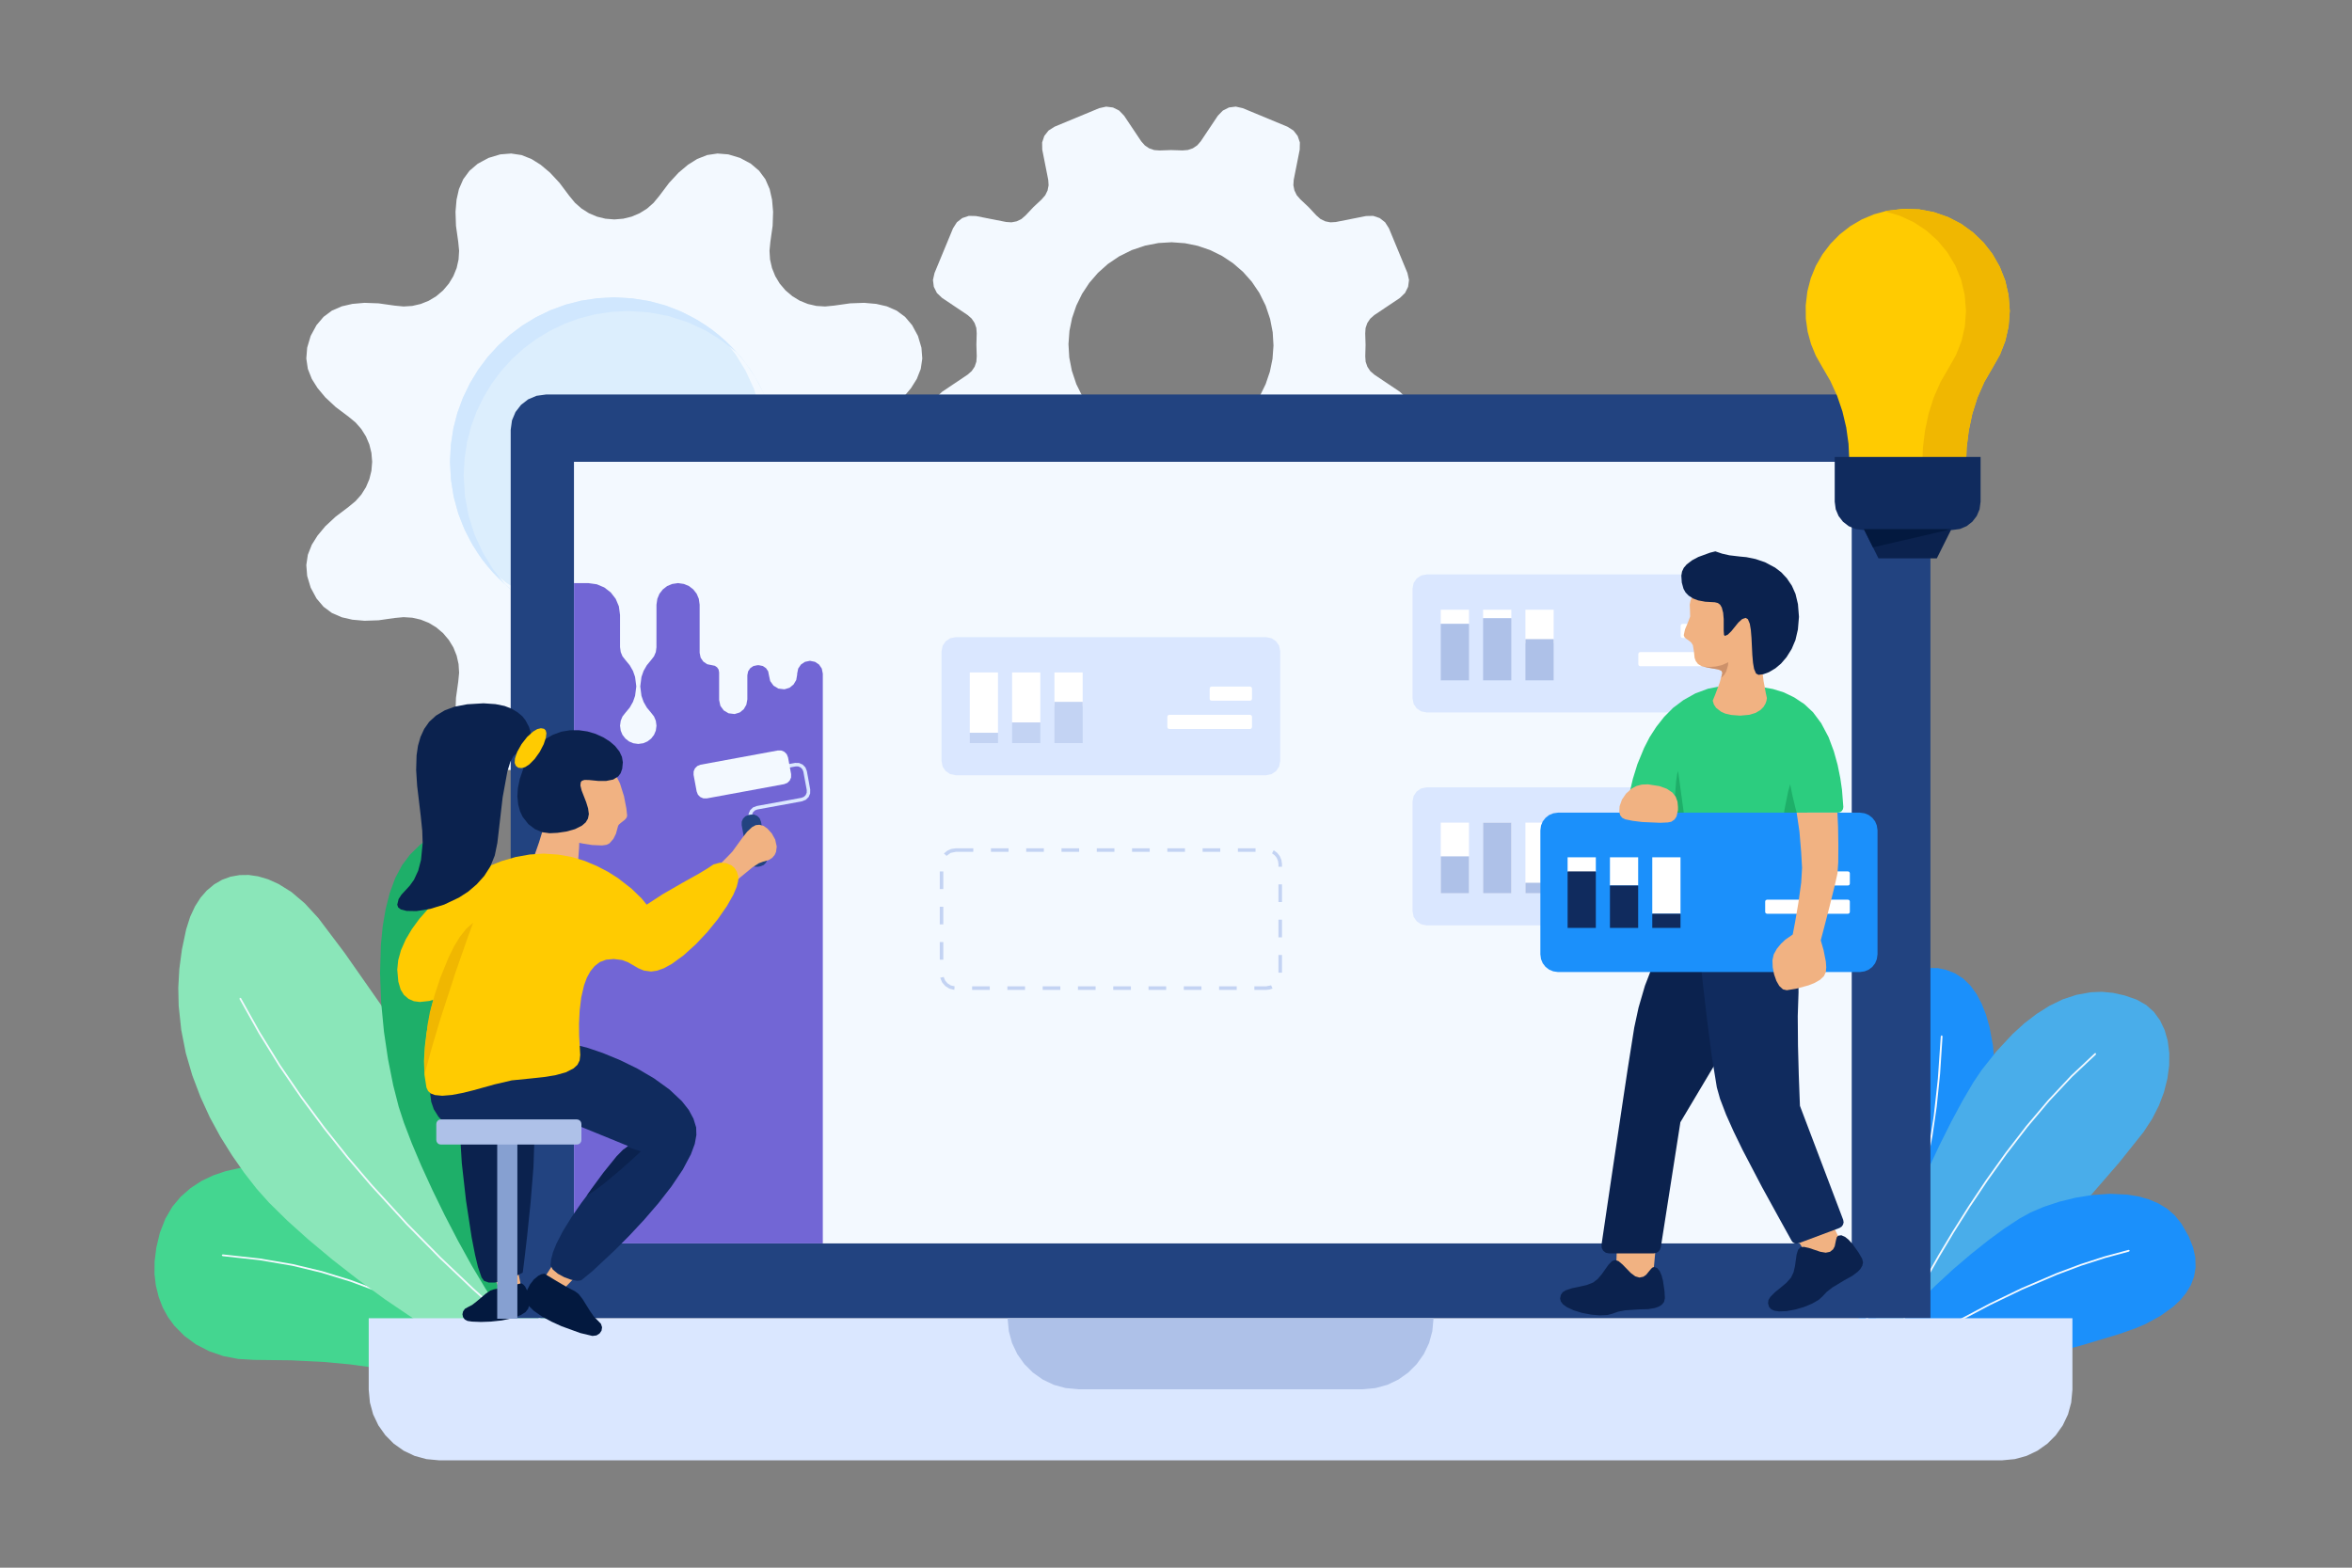 <?xml version="1.0" standalone="no"?><!DOCTYPE svg PUBLIC "-//W3C//DTD SVG 1.1//EN" "http://www.w3.org/Graphics/SVG/1.1/DTD/svg11.dtd"><svg height="400" node-id="1" sillyvg="true" template-height="400" template-width="600" version="1.1" viewBox="0 0 600 400" width="600" xmlns="http://www.w3.org/2000/svg" xmlns:xlink="http://www.w3.org/1999/xlink"><rect x="0" y="0" width="600" height="400" fill="#808080" stroke="none"/><defs node-id="115"></defs><path d="M 0.00 0.00 L 600.00 0.00 L 600.00 400.00 L 0.00 400.00 Z" fill="#ffffff" fill-opacity="0" fill-rule="nonzero" node-id="118" stroke="none" target-height="400" target-width="600" target-x="0" target-y="0"></path><g node-id="120"><path d="M 82.65 300.50 L 85.42 302.00 L 89.37 304.64 L 93.51 307.76 L 98.31 311.69 L 103.15 315.93 L 108.15 320.61 L 113.01 325.48 L 117.56 330.39 L 121.78 335.38 L 125.23 339.99 L 127.29 343.15 L 128.80 345.94 L 129.85 348.39 L 130.52 350.92 L 130.56 352.93 L 130.10 354.56 L 129.43 355.36 L 128.37 355.79 L 126.75 355.82 L 123.93 355.31 L 119.42 354.12 L 114.30 352.73 L 107.24 351.03 L 99.43 349.52 L 89.34 348.13 L 82.34 347.49 L 74.22 347.09 L 64.86 346.98 L 60.76 346.74 L 56.94 346.00 L 53.35 344.76 L 49.99 343.03 L 47.04 340.86 L 44.47 338.26 L 42.85 336.05 L 41.52 333.63 L 40.49 330.96 L 39.76 328.01 L 39.41 325.06 L 39.44 321.87 L 39.87 318.39 L 40.77 314.58 L 42.18 310.96 L 43.96 307.90 L 46.11 305.34 L 48.64 303.13 L 51.41 301.32 L 54.44 299.88 L 57.64 298.81 L 60.92 298.07 L 64.29 297.64 L 69.36 297.55 L 74.19 298.04 L 78.79 299.07 L 82.65 300.50 Z" fill="#44d690" fill-rule="nonzero" group-id="1" id="Path" node-id="7" stroke="none" target-height="58.268" target-width="91.152" target-x="39.407" target-y="297.549"></path><path d="M 131.32 355.71 L 131.13 355.60 L 129.39 353.24 L 127.36 350.86 L 123.99 347.38 L 120.00 343.80 L 114.56 339.62 L 110.93 337.19 L 106.49 334.58 L 101.13 331.80 L 95.66 329.36 L 89.32 327.00 L 81.99 324.75 L 74.58 322.97 L 66.21 321.54 L 56.77 320.51 L 56.56 320.26 L 56.80 320.06 L 66.28 321.10 L 74.69 322.53 L 82.13 324.32 L 89.49 326.58 L 95.86 328.95 L 101.36 331.41 L 106.73 334.20 L 111.19 336.82 L 114.84 339.27 L 120.32 343.47 L 124.33 347.07 L 127.72 350.58 L 129.76 352.98 L 131.51 355.36 L 131.44 355.68 L 131.32 355.71 Z" fill="#f3f9ff" fill-rule="nonzero" group-id="1" id="Path" node-id="8" stroke="none" target-height="35.652" target-width="74.952" target-x="56.559" target-y="320.058"></path><path d="M 65.47 303.32 L 68.65 306.88 L 73.34 311.49 L 78.58 316.20 L 84.79 321.39 L 91.34 326.50 L 98.27 331.57 L 105.35 336.36 L 112.22 340.59 L 119.08 344.32 L 125.10 347.04 L 129.16 348.45 L 132.54 349.21 L 135.35 349.46 L 137.43 349.26 L 139.08 348.67 L 140.39 347.74 L 141.41 346.42 L 141.93 345.04 L 142.19 343.26 L 142.14 340.98 L 141.67 338.07 L 140.73 334.41 L 139.28 330.08 L 137.23 324.99 L 133.73 317.36 L 129.33 308.73 L 124.52 299.98 L 119.20 290.85 L 113.68 281.77 L 108.09 272.90 L 97.23 256.45 L 87.85 243.05 L 81.21 234.25 L 77.73 230.47 L 74.36 227.61 L 71.08 225.56 L 68.39 224.35 L 65.85 223.60 L 63.44 223.25 L 61.11 223.28 L 58.81 223.69 L 56.67 224.47 L 54.66 225.63 L 52.76 227.21 L 51.17 229.03 L 49.75 231.25 L 48.51 233.92 L 47.49 237.13 L 46.41 242.26 L 45.75 247.20 L 45.48 251.98 L 45.58 256.62 L 46.24 262.81 L 47.40 268.71 L 49.05 274.37 L 51.14 279.88 L 53.53 285.10 L 56.22 290.04 L 59.21 294.82 L 62.29 299.24 L 65.47 303.32 Z" fill="#8ae6b9" fill-rule="nonzero" group-id="1" id="Path" node-id="9" stroke="none" target-height="126.205" target-width="96.717" target-x="45.477" target-y="223.253"></path><path d="M 143.05 348.01 L 142.92 347.96 L 138.59 344.61 L 127.62 335.42 L 120.58 329.11 L 112.18 321.13 L 103.65 312.47 L 94.49 302.46 L 88.52 295.47 L 82.60 288.03 L 76.73 280.13 L 71.17 272.02 L 65.96 263.61 L 61.09 254.88 L 61.18 254.58 L 61.48 254.67 L 66.35 263.38 L 71.55 271.78 L 77.10 279.88 L 82.96 287.76 L 88.87 295.19 L 94.83 302.17 L 103.98 312.16 L 112.50 320.81 L 120.88 328.77 L 127.91 335.08 L 138.86 344.25 L 143.18 347.60 L 143.23 347.92 L 143.05 348.01 Z" fill="#f3f9ff" fill-rule="nonzero" group-id="1" id="Path" node-id="10" stroke="none" target-height="93.428" target-width="82.144" target-x="61.086" target-y="254.58"></path><path d="M 101.72 282.42 L 103.03 286.44 L 105.07 291.77 L 107.45 297.39 L 110.34 303.70 L 113.46 310.09 L 116.83 316.57 L 120.34 322.92 L 123.82 328.75 L 127.39 334.21 L 130.61 338.58 L 132.90 341.27 L 134.85 343.17 L 136.50 344.44 L 137.89 345.15 L 139.00 345.37 L 139.95 345.21 L 140.79 344.68 L 141.51 343.61 L 142.18 341.69 L 142.71 338.54 L 143.04 333.53 L 143.03 326.71 L 142.70 319.41 L 142.08 310.93 L 141.25 302.19 L 140.20 292.93 L 137.73 274.45 L 135.01 257.23 L 132.38 242.99 L 131.12 237.19 L 130.16 233.47 L 128.07 227.06 L 125.80 221.74 L 123.96 218.46 L 122.09 215.93 L 120.17 214.05 L 118.52 212.94 L 116.83 212.28 L 115.05 212.03 L 113.15 212.21 L 111.38 212.77 L 109.40 213.84 L 107.16 215.55 L 104.61 218.04 L 102.56 220.77 L 100.82 224.04 L 99.40 227.92 L 98.38 231.95 L 97.63 236.35 L 97.16 241.13 L 96.95 248.37 L 97.24 255.84 L 97.95 263.25 L 98.98 270.21 L 100.30 276.88 L 101.72 282.42 Z" fill="#1eaf69" fill-rule="nonzero" group-id="1" id="Path" node-id="11" stroke="none" target-height="133.336" target-width="46.088" target-x="96.952" target-y="212.035"></path><path d="M 141.54 346.64 L 141.33 346.50 L 139.53 342.03 L 135.06 330.21 L 128.94 312.59 L 125.66 302.29 L 122.24 290.73 L 119.02 278.79 L 115.99 266.18 L 113.36 253.39 L 111.23 240.51 L 111.42 240.26 L 111.68 240.45 L 113.80 253.31 L 116.43 266.09 L 119.46 278.69 L 122.68 290.61 L 126.09 302.16 L 129.37 312.45 L 135.48 330.05 L 139.95 341.86 L 141.75 346.33 L 141.63 346.62 L 141.54 346.64 Z" fill="#f3f9ff" fill-rule="nonzero" group-id="1" id="Path" node-id="12" stroke="none" target-height="106.381" target-width="30.515" target-x="111.233" target-y="240.259"></path></g><g node-id="121"><path d="M 507.17 290.28 L 506.07 293.60 L 504.09 298.38 L 501.72 303.46 L 498.78 309.21 L 495.60 314.98 L 492.23 320.65 L 488.70 326.08 L 485.40 330.63 L 483.05 333.47 L 481.02 335.56 L 479.27 337.03 L 477.78 337.93 L 476.61 338.27 L 475.65 338.20 L 474.81 337.78 L 474.36 337.17 L 474.08 336.13 L 474.06 334.43 L 474.36 331.59 L 475.07 327.09 L 476.92 314.90 L 477.83 307.08 L 478.66 296.98 L 479.18 286.04 L 479.35 272.47 L 479.49 268.34 L 479.94 264.50 L 480.67 260.95 L 481.75 257.49 L 483.05 254.54 L 484.57 252.05 L 486.44 249.87 L 488.47 248.33 L 490.70 247.34 L 492.46 246.99 L 494.35 247.01 L 496.43 247.45 L 498.74 248.35 L 500.82 249.69 L 502.66 251.46 L 504.27 253.70 L 505.56 256.16 L 506.65 258.93 L 507.53 262.04 L 508.42 266.84 L 508.88 271.90 L 508.93 276.98 L 508.64 281.81 L 508.01 286.44 L 507.17 290.28 Z" fill="#1b90fb" fill-rule="nonzero" group-id="2" id="Path" node-id="14" stroke="none" target-height="91.281" target-width="34.877" target-x="474.055" target-y="246.988"></path><path d="M 474.25 339.23 L 474.10 339.17 L 474.09 338.85 L 476.11 336.25 L 478.05 333.28 L 480.85 328.22 L 483.59 322.31 L 486.69 314.04 L 488.51 308.18 L 490.28 301.21 L 491.98 293.00 L 493.30 284.75 L 494.35 275.25 L 495.10 264.37 L 495.34 264.16 L 495.55 264.39 L 494.93 273.91 L 494.07 282.32 L 493.00 289.74 L 490.94 300.45 L 488.76 308.97 L 486.28 316.73 L 484.06 322.47 L 481.53 327.98 L 479.38 331.97 L 477.27 335.38 L 475.85 337.40 L 474.42 339.16 L 474.25 339.23 Z" fill="#f3f9ff" fill-rule="nonzero" group-id="2" id="Path" node-id="15" stroke="none" target-height="75.071" target-width="21.459" target-x="474.092" target-y="264.159"></path><path d="M 505.48 273.08 L 503.36 276.24 L 500.59 280.96 L 497.78 286.19 L 494.66 292.42 L 491.61 298.95 L 488.57 305.92 L 485.71 312.98 L 483.17 319.89 L 480.95 326.71 L 479.31 332.78 L 478.47 336.81 L 478.01 340.20 L 477.86 343.04 L 478.10 345.84 L 478.73 347.79 L 479.68 349.11 L 480.66 349.68 L 481.90 349.91 L 483.52 349.73 L 485.64 349.00 L 488.26 347.67 L 491.39 345.71 L 495.14 342.97 L 500.61 338.44 L 506.76 332.87 L 512.90 326.92 L 519.14 320.56 L 525.23 314.09 L 530.86 307.88 L 540.56 296.69 L 546.83 288.84 L 549.03 285.46 L 550.75 282.08 L 552.03 278.69 L 552.91 275.19 L 553.36 271.87 L 553.39 268.72 L 553.00 265.59 L 552.21 262.83 L 551.04 260.36 L 549.45 258.17 L 547.48 256.42 L 545.10 255.07 L 542.00 253.99 L 539.03 253.33 L 536.19 253.06 L 533.43 253.17 L 529.77 253.82 L 526.24 254.97 L 522.81 256.64 L 519.56 258.69 L 516.44 261.08 L 513.43 263.82 L 509.26 268.30 L 505.48 273.08 Z" fill="#49adea" fill-rule="nonzero" group-id="2" id="Path" node-id="16" stroke="none" target-height="96.844" target-width="75.526" target-x="477.862" target-y="253.064"></path><path d="M 478.86 350.97 L 478.77 350.96 L 478.66 350.66 L 480.61 346.44 L 486.04 335.54 L 489.79 328.52 L 494.49 320.22 L 498.05 314.28 L 502.22 307.67 L 506.68 301.00 L 511.62 294.10 L 516.86 287.31 L 522.44 280.71 L 528.32 274.43 L 534.39 268.72 L 534.70 268.74 L 534.68 269.06 L 528.63 274.75 L 522.76 281.01 L 517.21 287.60 L 511.98 294.37 L 507.05 301.27 L 502.59 307.92 L 498.43 314.51 L 494.89 320.44 L 490.19 328.73 L 486.44 335.74 L 481.02 346.62 L 479.07 350.84 L 478.86 350.97 Z" fill="#f3f9ff" fill-rule="nonzero" group-id="2" id="Path" node-id="17" stroke="none" target-height="82.252" target-width="56.045" target-x="478.658" target-y="268.722"></path><path d="M 517.99 309.37 L 515.17 310.93 L 511.28 313.49 L 507.23 316.46 L 502.70 320.07 L 498.19 323.92 L 493.79 327.98 L 489.63 332.16 L 486.12 336.10 L 483.12 340.06 L 481.24 343.31 L 480.46 345.50 L 480.33 347.17 L 480.72 348.48 L 481.53 349.34 L 482.95 350.04 L 485.22 350.55 L 488.94 350.78 L 493.98 350.57 L 499.33 350.00 L 505.44 349.07 L 511.66 347.91 L 518.05 346.54 L 530.26 343.49 L 540.52 340.42 L 544.69 338.95 L 547.29 337.85 L 551.09 335.78 L 554.31 333.48 L 556.21 331.71 L 557.73 329.84 L 558.92 327.84 L 559.72 325.70 L 560.10 323.37 L 560.02 320.82 L 559.47 318.31 L 558.35 315.48 L 556.52 312.27 L 554.82 310.14 L 552.86 308.42 L 550.61 307.05 L 548.17 306.02 L 545.54 305.27 L 542.70 304.81 L 538.37 304.60 L 533.90 304.89 L 529.48 305.60 L 525.30 306.63 L 521.32 307.95 L 517.99 309.37 Z" fill="#1b90fb" fill-rule="nonzero" group-id="2" id="Path" node-id="18" stroke="none" target-height="46.182" target-width="79.762" target-x="480.335" target-y="304.598"></path><path d="M 479.68 349.46 L 479.50 349.37 L 479.55 349.05 L 483.32 346.54 L 493.17 340.46 L 499.67 336.75 L 507.48 332.62 L 515.72 328.65 L 524.64 324.83 L 530.75 322.54 L 536.88 320.56 L 543.04 318.90 L 543.31 319.07 L 543.14 319.34 L 537.00 321.00 L 530.89 322.97 L 524.79 325.26 L 515.89 329.06 L 507.67 333.02 L 499.88 337.15 L 493.40 340.84 L 483.57 346.91 L 479.81 349.42 L 479.68 349.46 Z" fill="#f3f9ff" fill-rule="nonzero" group-id="2" id="Path" node-id="19" stroke="none" target-height="30.564" target-width="63.812" target-x="479.499" target-y="318.9"></path></g><g node-id="122"><path d="M 354.32 58.25 L 353.34 56.71 L 351.96 55.64 L 350.30 55.08 L 348.48 55.12 L 340.75 56.65 L 339.38 56.73 L 338.07 56.47 L 336.86 55.88 L 335.82 54.98 L 333.81 52.83 L 331.69 50.83 L 330.79 49.79 L 330.21 48.58 L 329.94 47.26 L 330.03 45.89 L 331.56 38.18 L 331.60 36.35 L 331.04 34.69 L 329.97 33.31 L 328.43 32.33 L 317.03 27.60 L 315.25 27.20 L 313.51 27.42 L 311.95 28.21 L 310.68 29.52 L 306.31 36.06 L 305.41 37.09 L 304.29 37.84 L 303.03 38.27 L 301.66 38.38 L 298.74 38.29 L 295.80 38.39 L 294.43 38.29 L 293.16 37.85 L 292.05 37.10 L 291.14 36.07 L 286.76 29.52 L 285.50 28.21 L 283.93 27.43 L 282.19 27.21 L 280.41 27.60 L 269.01 32.33 L 267.48 33.31 L 266.40 34.69 L 265.85 36.35 L 265.88 38.18 L 267.41 45.91 L 267.50 47.28 L 267.24 48.60 L 266.65 49.81 L 265.75 50.85 L 263.60 52.87 L 261.60 54.99 L 260.56 55.89 L 259.36 56.47 L 258.04 56.73 L 256.67 56.64 L 248.96 55.12 L 247.14 55.08 L 245.48 55.64 L 244.10 56.71 L 243.12 58.25 L 238.40 69.66 L 238.00 71.44 L 238.22 73.18 L 239.00 74.75 L 240.32 76.01 L 246.85 80.39 L 247.88 81.30 L 248.62 82.41 L 249.06 83.68 L 249.16 85.05 L 249.08 87.97 L 249.17 90.91 L 249.07 92.29 L 248.64 93.56 L 247.89 94.67 L 246.86 95.58 L 240.32 99.97 L 239.00 101.23 L 238.22 102.80 L 238.00 104.54 L 238.40 106.32 L 243.12 117.74 L 244.10 119.27 L 245.48 120.35 L 247.14 120.91 L 248.96 120.87 L 256.69 119.34 L 258.06 119.25 L 259.38 119.51 L 260.58 120.10 L 261.62 121.00 L 263.63 123.15 L 265.76 125.16 L 266.65 126.20 L 267.24 127.40 L 267.50 128.72 L 267.41 130.09 L 265.88 137.81 L 265.85 139.63 L 266.40 141.29 L 267.47 142.68 L 269.01 143.66 L 280.41 148.39 L 282.19 148.78 L 283.93 148.56 L 285.49 147.78 L 286.76 146.46 L 291.13 139.92 L 292.03 138.89 L 293.15 138.15 L 294.41 137.71 L 295.78 137.61 L 298.70 137.69 L 301.64 137.60 L 303.01 137.70 L 304.28 138.13 L 305.39 138.88 L 306.30 139.91 L 310.68 146.46 L 311.94 147.78 L 313.51 148.56 L 315.25 148.78 L 317.03 148.39 L 328.43 143.66 L 329.97 142.68 L 331.04 141.29 L 331.59 139.63 L 331.56 137.81 L 330.03 130.08 L 329.94 128.70 L 330.20 127.38 L 330.79 126.18 L 331.69 125.14 L 333.84 123.12 L 335.84 121.00 L 336.88 120.10 L 338.09 119.51 L 339.40 119.25 L 340.77 119.34 L 348.48 120.87 L 350.30 120.91 L 351.96 120.35 L 353.34 119.28 L 354.32 117.74 L 359.04 106.32 L 359.44 104.54 L 359.22 102.80 L 358.44 101.23 L 357.12 99.97 L 350.59 95.59 L 349.56 94.69 L 348.82 93.57 L 348.38 92.30 L 348.28 90.94 L 348.36 88.02 L 348.27 85.07 L 348.36 83.70 L 348.80 82.43 L 349.55 81.31 L 350.58 80.40 L 357.12 76.02 L 358.43 74.75 L 359.21 73.18 L 359.44 71.45 L 359.04 69.66 L 354.32 58.25 Z M 308.72 112.17 L 305.31 113.32 L 301.93 113.98 L 298.54 114.17 L 295.15 113.92 L 291.89 113.25 L 288.72 112.17 L 285.71 110.69 L 282.93 108.85 L 280.36 106.63 L 278.10 104.10 L 276.17 101.23 L 274.57 98.01 L 273.43 94.59 L 272.77 91.20 L 272.57 87.81 L 272.82 84.42 L 273.49 81.15 L 274.57 77.98 L 276.04 74.97 L 277.88 72.18 L 280.10 69.61 L 282.63 67.35 L 285.49 65.42 L 288.72 63.81 L 292.13 62.67 L 295.52 62.01 L 298.90 61.81 L 302.29 62.06 L 305.56 62.73 L 308.72 63.81 L 311.73 65.29 L 314.51 67.13 L 317.08 69.35 L 319.34 71.89 L 321.27 74.75 L 322.87 77.98 L 324.01 81.39 L 324.67 84.78 L 324.87 88.17 L 324.62 91.57 L 323.95 94.83 L 322.87 98.01 L 321.40 101.02 L 319.56 103.80 L 317.34 106.37 L 314.81 108.63 L 311.95 110.56 L 308.72 112.17 Z" fill="#f3f9ff" fill-rule="nonzero" group-id="3" id="Shape" node-id="21" stroke="none" target-height="121.577" target-width="121.433" target-x="238.004" target-y="27.204"></path></g><g node-id="123"><path d="M 224.48 129.32 L 222.72 127.86 L 221.26 126.20 L 220.07 124.32 L 219.20 122.27 L 218.67 120.12 L 218.48 117.83 L 218.67 115.55 L 219.20 113.40 L 220.07 111.35 L 221.25 109.47 L 222.72 107.80 L 224.48 106.34 L 227.80 103.84 L 230.42 101.40 L 232.41 99.02 L 233.88 96.68 L 234.89 94.12 L 235.28 91.48 L 235.06 88.71 L 234.17 85.71 L 232.68 82.96 L 230.88 80.84 L 228.74 79.26 L 226.22 78.16 L 223.53 77.54 L 220.44 77.27 L 216.87 77.40 L 212.75 77.98 L 210.47 78.20 L 208.26 78.06 L 206.09 77.56 L 204.03 76.73 L 202.14 75.58 L 200.39 74.10 L 198.91 72.36 L 197.77 70.46 L 196.94 68.40 L 196.44 66.22 L 196.30 64.01 L 196.52 61.73 L 197.10 57.61 L 197.22 54.03 L 196.95 50.94 L 196.34 48.24 L 195.24 45.72 L 193.66 43.58 L 191.54 41.77 L 188.79 40.29 L 185.80 39.39 L 183.03 39.17 L 180.40 39.56 L 177.84 40.57 L 175.50 42.04 L 173.12 44.04 L 170.69 46.66 L 168.18 49.99 L 166.73 51.75 L 165.07 53.22 L 163.18 54.40 L 161.14 55.27 L 158.99 55.80 L 156.71 55.99 L 154.43 55.80 L 152.28 55.27 L 150.23 54.40 L 148.35 53.21 L 146.69 51.75 L 145.23 49.98 L 142.73 46.65 L 140.30 44.04 L 137.92 42.04 L 135.58 40.57 L 133.02 39.56 L 130.39 39.17 L 127.62 39.39 L 124.63 40.29 L 121.88 41.77 L 119.76 43.58 L 118.18 45.72 L 117.08 48.24 L 116.47 50.93 L 116.20 54.03 L 116.32 57.61 L 116.90 61.73 L 117.12 64.01 L 116.98 66.22 L 116.49 68.39 L 115.65 70.46 L 114.51 72.35 L 113.03 74.10 L 111.29 75.58 L 109.39 76.73 L 107.33 77.56 L 105.16 78.06 L 102.95 78.20 L 100.68 77.98 L 96.56 77.40 L 92.99 77.27 L 89.89 77.54 L 87.20 78.16 L 84.68 79.25 L 82.54 80.84 L 80.74 82.96 L 79.25 85.71 L 78.36 88.71 L 78.14 91.48 L 78.53 94.12 L 79.54 96.68 L 81.01 99.02 L 83.00 101.40 L 85.62 103.84 L 88.94 106.34 L 90.71 107.80 L 92.17 109.47 L 93.35 111.35 L 94.22 113.40 L 94.75 115.55 L 94.94 117.83 L 94.75 120.12 L 94.22 122.27 L 93.35 124.32 L 92.17 126.20 L 90.70 127.86 L 88.94 129.32 L 85.62 131.83 L 83.00 134.26 L 81.01 136.65 L 79.54 138.99 L 78.53 141.55 L 78.14 144.18 L 78.36 146.96 L 79.26 149.95 L 80.74 152.70 L 82.54 154.82 L 84.68 156.41 L 87.20 157.50 L 89.89 158.12 L 92.99 158.39 L 96.56 158.27 L 100.68 157.68 L 102.95 157.47 L 105.16 157.61 L 107.33 158.10 L 109.40 158.93 L 111.29 160.08 L 113.04 161.56 L 114.51 163.31 L 115.66 165.20 L 116.49 167.27 L 116.98 169.44 L 117.12 171.65 L 116.90 173.93 L 116.32 178.06 L 116.20 181.63 L 116.47 184.73 L 117.08 187.42 L 118.18 189.95 L 119.77 192.09 L 121.88 193.89 L 124.63 195.38 L 127.62 196.27 L 130.39 196.49 L 133.02 196.10 L 135.58 195.09 L 137.92 193.62 L 140.30 191.62 L 142.74 189.01 L 145.24 185.68 L 146.69 183.91 L 148.35 182.45 L 150.24 181.26 L 152.29 180.39 L 154.43 179.86 L 156.71 179.67 L 158.99 179.86 L 161.14 180.39 L 163.19 181.27 L 165.07 182.45 L 166.73 183.92 L 168.19 185.68 L 170.69 189.01 L 173.12 191.62 L 175.50 193.62 L 177.84 195.09 L 180.40 196.10 L 183.03 196.49 L 185.80 196.27 L 188.79 195.38 L 191.54 193.89 L 193.66 192.09 L 195.24 189.95 L 196.34 187.42 L 196.95 184.73 L 197.22 181.63 L 197.10 178.06 L 196.52 173.93 L 196.30 171.65 L 196.44 169.44 L 196.94 167.27 L 197.77 165.21 L 198.91 163.31 L 200.39 161.56 L 202.13 160.08 L 204.03 158.94 L 206.09 158.10 L 208.26 157.61 L 210.47 157.47 L 212.74 157.68 L 216.86 158.27 L 220.43 158.39 L 223.53 158.12 L 226.22 157.50 L 228.74 156.41 L 230.88 154.82 L 232.68 152.70 L 234.17 149.95 L 235.06 146.96 L 235.28 144.18 L 234.89 141.55 L 233.88 138.99 L 232.41 136.65 L 230.42 134.26 L 227.80 131.83 L 224.48 129.32 Z" fill="#f3f9ff" fill-rule="nonzero" group-id="4" id="Path" node-id="23" stroke="none" target-height="157.322" target-width="157.14" target-x="78.14" target-y="39.171"></path><path d="M 198.63 117.83 L 198.40 122.19 L 197.77 126.35 L 196.75 130.33 L 195.34 134.17 L 193.55 137.86 L 191.46 141.31 L 189.07 144.52 L 186.35 147.51 L 183.37 150.23 L 180.16 152.62 L 176.72 154.71 L 173.03 156.50 L 169.20 157.91 L 165.22 158.93 L 161.06 159.57 L 156.71 159.80 L 152.36 159.57 L 148.20 158.93 L 144.22 157.91 L 140.39 156.50 L 136.70 154.71 L 133.26 152.62 L 130.06 150.23 L 127.07 147.51 L 124.35 144.52 L 121.96 141.31 L 119.87 137.86 L 118.09 134.17 L 116.68 130.33 L 115.65 126.35 L 115.02 122.19 L 114.79 117.83 L 115.02 113.47 L 115.65 109.31 L 116.68 105.33 L 118.09 101.50 L 119.87 97.80 L 121.96 94.35 L 124.35 91.14 L 127.07 88.16 L 130.06 85.44 L 133.26 83.04 L 136.70 80.95 L 140.39 79.16 L 144.22 77.75 L 148.20 76.73 L 152.36 76.10 L 156.71 75.86 L 161.06 76.10 L 165.22 76.73 L 169.20 77.75 L 173.03 79.16 L 176.72 80.95 L 180.16 83.04 L 183.37 85.44 L 186.35 88.16 L 189.07 91.14 L 191.46 94.35 L 193.55 97.80 L 195.34 101.50 L 196.75 105.33 L 197.77 109.31 L 198.40 113.47 L 198.63 117.83 Z" fill="#dceefd" fill-rule="nonzero" group-id="4" id="Oval" node-id="24" stroke="none" target-height="83.936" target-width="83.839" target-x="114.791" target-y="75.863"></path><path d="M 198.63 117.83 L 198.40 122.18 L 197.76 126.34 L 196.74 130.32 L 195.33 134.16 L 193.54 137.85 L 191.45 141.30 L 189.06 144.51 L 186.34 147.50 L 183.35 150.22 L 180.15 152.62 L 176.71 154.71 L 173.02 156.50 L 169.19 157.91 L 165.21 158.93 L 161.06 159.57 L 156.71 159.80 L 152.03 159.53 L 147.58 158.80 L 143.33 157.62 L 139.25 155.99 L 135.35 153.93 L 131.75 151.53 L 128.45 148.78 L 125.41 145.67 L 129.27 148.77 L 133.48 151.36 L 138.06 153.48 L 142.85 155.02 L 147.89 155.96 L 153.22 156.30 L 157.56 156.07 L 161.71 155.44 L 165.69 154.41 L 169.52 153.00 L 173.21 151.21 L 176.65 149.12 L 179.86 146.72 L 182.85 144.00 L 185.56 141.01 L 187.96 137.80 L 190.05 134.35 L 191.84 130.66 L 193.25 126.83 L 194.27 122.84 L 194.90 118.69 L 195.14 114.33 L 194.80 109.00 L 193.85 103.96 L 192.31 99.16 L 190.20 94.57 L 187.61 90.36 L 184.52 86.50 L 187.62 89.53 L 190.37 92.84 L 192.76 96.44 L 194.82 100.35 L 196.45 104.44 L 197.63 108.69 L 198.36 113.15 L 198.63 117.83 Z" fill="#f3f9ff" fill-rule="nonzero" group-id="4" id="Path" node-id="25" stroke="none" target-height="73.303" target-width="73.219" target-x="125.41" target-y="86.496"></path><path d="M 188.01 89.99 L 184.14 86.90 L 179.94 84.30 L 175.36 82.19 L 170.57 80.65 L 165.53 79.70 L 160.20 79.36 L 155.86 79.59 L 151.70 80.23 L 147.73 81.25 L 143.90 82.66 L 140.21 84.45 L 136.77 86.54 L 133.56 88.94 L 130.57 91.66 L 127.85 94.65 L 125.46 97.86 L 123.37 101.31 L 121.58 105.00 L 120.17 108.84 L 119.15 112.82 L 118.52 116.98 L 118.28 121.33 L 118.62 126.66 L 119.57 131.70 L 121.10 136.51 L 123.22 141.09 L 125.81 145.30 L 128.90 149.17 L 125.80 146.13 L 123.05 142.82 L 120.66 139.22 L 118.60 135.31 L 116.97 131.23 L 115.79 126.97 L 115.06 122.52 L 114.79 117.83 L 115.02 113.48 L 115.66 109.32 L 116.68 105.34 L 118.09 101.51 L 119.88 97.81 L 121.96 94.37 L 124.36 91.16 L 127.08 88.17 L 130.07 85.45 L 133.27 83.05 L 136.71 80.95 L 140.40 79.17 L 144.23 77.75 L 148.21 76.73 L 152.36 76.10 L 156.71 75.86 L 161.39 76.14 L 165.84 76.87 L 170.09 78.05 L 174.17 79.68 L 178.07 81.74 L 181.67 84.13 L 184.97 86.88 L 188.01 89.99 Z" fill="#d0e7fe" fill-rule="nonzero" group-id="4" id="Path" node-id="26" stroke="none" target-height="73.303" target-width="73.219" target-x="114.791" target-y="75.864"></path></g><g node-id="124"><path d="M 492.46 336.35 L 130.28 336.35 L 130.28 109.67 L 130.61 107.26 L 131.51 105.12 L 132.92 103.30 L 134.74 101.89 L 136.87 100.99 L 139.28 100.66 L 483.46 100.66 L 485.87 100.99 L 488.00 101.89 L 489.82 103.30 L 491.23 105.12 L 492.13 107.26 L 492.46 109.67 L 492.46 336.35 Z" fill="#224380" fill-rule="nonzero" group-id="5" id="Path" node-id="28" stroke="none" target-height="235.688" target-width="362.178" target-x="130.28" target-y="100.659"></path><path d="M 146.42 117.83 L 472.38 117.83 L 472.38 317.26 L 146.42 317.26 Z" fill="#f3f9ff" fill-rule="nonzero" group-id="5" id="Rectangle" node-id="29" stroke="none" target-height="199.428" target-width="325.96" target-x="146.419" target-y="117.831"></path><path d="M 363.94 200.89 L 443.14 200.89 L 444.55 201.18 L 445.68 201.95 L 446.45 203.08 L 446.74 204.49 L 446.74 232.51 L 446.45 233.93 L 445.68 235.06 L 444.55 235.83 L 443.14 236.12 L 363.94 236.12 L 362.53 235.83 L 361.39 235.06 L 360.62 233.93 L 360.34 232.51 L 360.34 204.49 L 360.62 203.08 L 361.39 201.95 L 362.52 201.18 L 363.94 200.89 Z" fill="#dae7ff" fill-rule="nonzero" group-id="5" id="Path" node-id="30" stroke="none" target-height="35.226" target-width="86.4" target-x="360.337" target-y="200.89"></path><path d="M 206.63 168.61 L 206.63 168.61 L 205.35 168.87 L 204.32 169.56 L 203.62 170.59 L 203.36 171.88 L 203.36 172.14 L 203.12 173.50 L 202.44 174.65 L 201.42 175.48 L 200.12 175.88 L 198.58 175.70 L 197.33 174.95 L 196.48 173.78 L 196.16 172.29 L 196.16 172.29 L 195.96 171.29 L 195.41 170.48 L 194.61 169.94 L 193.61 169.73 L 193.21 169.73 L 192.20 169.94 L 191.40 170.48 L 190.85 171.29 L 190.65 172.29 L 190.65 178.45 L 190.40 179.81 L 189.73 180.96 L 188.71 181.79 L 187.40 182.19 L 185.86 182.00 L 184.62 181.26 L 183.77 180.09 L 183.45 178.60 L 183.45 171.54 L 183.31 170.83 L 182.92 170.26 L 182.36 169.88 L 181.65 169.73 L 180.41 169.48 L 179.41 168.80 L 178.73 167.80 L 178.48 166.56 L 178.48 154.29 L 178.27 152.79 L 177.73 151.51 L 176.87 150.40 L 175.75 149.53 L 174.47 149.00 L 172.98 148.78 L 172.97 148.78 L 171.48 149.00 L 170.20 149.53 L 169.08 150.40 L 168.22 151.51 L 167.69 152.79 L 167.47 154.29 L 167.47 158.28 L 167.46 164.96 L 167.47 165.11 L 167.30 166.38 L 166.84 167.46 L 166.11 168.40 L 165.00 169.75 L 164.18 171.18 L 163.64 172.72 L 163.33 175.14 L 163.64 177.55 L 164.18 179.09 L 165.00 180.53 L 166.11 181.87 L 166.84 182.81 L 167.30 183.90 L 167.47 185.16 L 167.30 186.42 L 166.84 187.51 L 166.11 188.45 L 165.17 189.18 L 164.09 189.64 L 162.82 189.82 L 161.56 189.64 L 160.48 189.19 L 159.54 188.45 L 158.80 187.51 L 158.35 186.43 L 158.17 185.16 L 158.35 183.90 L 158.80 182.81 L 159.54 181.87 L 160.65 180.53 L 161.47 179.09 L 162.01 177.55 L 162.32 175.14 L 162.01 172.72 L 161.47 171.18 L 160.65 169.75 L 159.54 168.40 L 158.80 167.46 L 158.35 166.38 L 158.17 165.11 L 158.17 164.96 L 158.17 156.89 L 157.88 154.72 L 157.07 152.80 L 155.80 151.16 L 154.16 149.89 L 152.24 149.08 L 150.07 148.78 L 146.42 148.78 L 146.42 317.26 L 177.84 317.26 L 178.48 317.26 L 209.90 317.26 L 209.90 171.88 L 209.64 170.59 L 208.94 169.56 L 207.91 168.87 L 206.63 168.61 Z" fill="#7266d5" fill-rule="nonzero" group-id="5" id="Path" node-id="31" stroke="none" target-height="168.477" target-width="63.48" target-x="146.419" target-y="148.784"></path><path d="M 363.94 146.56 L 443.14 146.56 L 444.55 146.85 L 445.68 147.62 L 446.45 148.75 L 446.74 150.17 L 446.74 178.18 L 446.45 179.60 L 445.68 180.73 L 444.55 181.50 L 443.14 181.79 L 363.94 181.79 L 362.53 181.50 L 361.39 180.73 L 360.62 179.60 L 360.34 178.18 L 360.34 150.17 L 360.62 148.75 L 361.39 147.62 L 362.52 146.85 L 363.94 146.56 Z" fill="#dae7ff" fill-rule="nonzero" group-id="5" id="Path" node-id="32" stroke="none" target-height="35.226" target-width="86.4" target-x="360.337" target-y="146.562"></path><g node-id="128"><path d="M 374.74 159.18 L 367.54 159.18 L 367.54 155.57 L 374.74 155.57 Z" fill="#ffffff" fill-rule="nonzero" group-id="5,9" id="Rectangle" node-id="33" stroke="none" target-height="3.604" target-width="7.2" target-x="367.536" target-y="155.572"></path></g><g node-id="129"><path d="M 374.74 173.59 L 367.54 173.59 L 367.54 159.18 L 374.74 159.18 Z" fill="#aec1e8" fill-rule="nonzero" group-id="5,10" id="Rectangle" node-id="34" stroke="none" target-height="14.417" target-width="7.2" target-x="367.536" target-y="159.176"></path></g><g node-id="130"><path d="M 385.54 157.74 L 378.34 157.74 L 378.34 155.57 L 385.54 155.57 Z" fill="#ffffff" fill-rule="nonzero" group-id="5,11" id="Rectangle" node-id="35" stroke="none" target-height="2.172" target-width="7.2" target-x="378.336" target-y="155.572"></path></g><g node-id="131"><path d="M 385.54 173.59 L 378.34 173.59 L 378.34 157.74 L 385.54 157.74 Z" fill="#aec1e8" fill-rule="nonzero" group-id="5,12" id="Rectangle" node-id="36" stroke="none" target-height="15.848" target-width="7.2" target-x="378.336" target-y="157.744"></path></g><g node-id="132"><path d="M 396.34 164.17 L 389.14 164.17 L 389.14 155.57 L 396.34 155.57 Z" fill="#ffffff" fill-rule="nonzero" group-id="5,13" id="Rectangle" node-id="37" stroke="none" target-height="8.602" target-width="7.2" target-x="389.136" target-y="155.573"></path></g><g node-id="133"><path d="M 396.34 173.59 L 389.14 173.59 L 389.14 163.08 L 396.34 163.08 Z" fill="#aec1e8" fill-rule="nonzero" group-id="5,14" id="Rectangle" node-id="38" stroke="none" target-height="10.517" target-width="7.2" target-x="389.136" target-y="163.077"></path></g><path d="M 418.39 169.99 L 439.09 169.99 L 439.40 169.86 L 439.54 169.54 L 439.54 166.84 L 439.40 166.52 L 439.09 166.38 L 418.39 166.38 L 418.07 166.52 L 417.94 166.84 L 417.94 169.54 L 418.07 169.86 L 418.39 169.99 Z" fill="#ffffff" fill-rule="nonzero" group-id="5" id="Path" node-id="39" stroke="none" target-height="3.604" target-width="21.6" target-x="417.937" target-y="166.385"></path><path d="M 429.19 162.78 L 439.09 162.78 L 439.40 162.65 L 439.54 162.33 L 439.54 159.63 L 439.40 159.31 L 439.09 159.18 L 429.19 159.18 L 428.87 159.31 L 428.74 159.63 L 428.74 162.33 L 428.87 162.65 L 429.19 162.78 Z" fill="#ffffff" fill-rule="nonzero" group-id="5" id="Path" node-id="40" stroke="none" target-height="3.604" target-width="10.8" target-x="428.737" target-y="159.177"></path><path d="M 374.74 227.92 L 367.54 227.92 L 367.54 209.90 L 374.74 209.90 Z" fill="#ffffff" fill-rule="nonzero" group-id="5,15" id="Rectangle" node-id="41" stroke="none" target-height="18.021" target-width="7.2" target-x="367.536" target-y="209.9"></path><path d="M 374.74 227.92 L 367.54 227.92 L 367.54 218.50 L 374.74 218.50 Z" fill="#aec1e8" fill-rule="nonzero" group-id="5,16" id="Rectangle" node-id="42" stroke="none" target-height="9.419" target-width="7.2" target-x="367.536" target-y="218.503"></path><path d="M 385.54 227.92 L 378.34 227.92 L 378.34 209.90 L 385.54 209.90 Z" fill="#ffffff" fill-rule="nonzero" group-id="5,17" id="Rectangle" node-id="43" stroke="none" target-height="18.021" target-width="7.2" target-x="378.336" target-y="209.9"></path><path d="M 385.54 227.92 L 378.34 227.92 L 378.34 209.90 L 385.54 209.90 Z" fill="#aec1e8" fill-rule="nonzero" group-id="5,18" id="Rectangle" node-id="44" stroke="none" target-height="18.021" target-width="7.2" target-x="378.336" target-y="209.9"></path><path d="M 396.34 227.92 L 389.14 227.92 L 389.14 209.90 L 396.34 209.90 Z" fill="#ffffff" fill-rule="nonzero" group-id="5,19" id="Rectangle" node-id="45" stroke="none" target-height="18.021" target-width="7.2" target-x="389.136" target-y="209.9"></path><path d="M 396.34 227.92 L 389.14 227.92 L 389.14 225.24 L 396.34 225.24 Z" fill="#aec1e8" fill-rule="nonzero" group-id="5,20" id="Rectangle" node-id="46" stroke="none" target-height="2.682" target-width="7.2" target-x="389.136" target-y="225.239"></path><path d="M 418.39 224.32 L 439.09 224.32 L 439.40 224.19 L 439.54 223.87 L 439.54 221.16 L 439.40 220.85 L 439.09 220.71 L 418.39 220.71 L 418.07 220.85 L 417.94 221.16 L 417.94 223.87 L 418.07 224.19 L 418.39 224.32 Z" fill="#ffffff" fill-rule="nonzero" group-id="5" id="Path" node-id="47" stroke="none" target-height="3.604" target-width="21.6" target-x="417.937" target-y="220.713"></path><path d="M 429.19 217.11 L 439.09 217.11 L 439.40 216.98 L 439.54 216.66 L 439.54 213.96 L 439.40 213.64 L 439.09 213.50 L 429.19 213.50 L 428.87 213.64 L 428.74 213.96 L 428.74 216.66 L 428.87 216.98 L 429.19 217.11 Z" fill="#ffffff" fill-rule="nonzero" group-id="5" id="Path" node-id="48" stroke="none" target-height="3.604" target-width="10.8" target-x="428.737" target-y="213.505"></path><path d="M 322.99 252.58 L 319.99 252.58 L 319.99 251.67 L 322.99 251.67 L 324.26 251.41 L 324.63 252.23 L 323.83 252.49 L 322.99 252.58 Z M 315.49 252.58 L 310.99 252.58 L 310.99 251.67 L 315.49 251.67 L 315.49 252.58 Z M 306.49 252.58 L 301.99 252.58 L 301.99 251.67 L 306.49 251.67 L 306.49 252.58 Z M 297.49 252.58 L 292.99 252.58 L 292.99 251.67 L 297.49 251.67 L 297.49 252.58 Z M 288.49 252.58 L 283.99 252.58 L 283.99 251.67 L 288.49 251.67 L 288.49 252.58 Z M 279.49 252.58 L 274.99 252.58 L 274.99 251.67 L 279.49 251.67 L 279.49 252.58 Z M 270.49 252.58 L 265.99 252.58 L 265.99 251.67 L 270.49 251.67 L 270.49 252.58 Z M 261.49 252.58 L 256.99 252.58 L 256.99 251.67 L 261.49 251.67 L 261.49 252.58 Z M 252.49 252.58 L 247.99 252.58 L 247.99 251.67 L 252.49 251.67 L 252.49 252.58 Z M 243.45 252.56 L 242.20 252.26 L 241.15 251.60 L 240.34 250.66 L 239.85 249.48 L 240.73 249.27 L 241.11 250.19 L 241.74 250.92 L 242.56 251.43 L 243.52 251.66 L 243.45 252.56 Z M 327.04 248.18 L 326.14 248.18 L 326.14 243.67 L 327.04 243.67 L 327.04 248.18 Z M 240.64 244.87 L 239.74 244.87 L 239.74 240.37 L 240.64 240.37 L 240.64 244.87 Z M 327.04 239.17 L 326.14 239.17 L 326.14 234.66 L 327.04 234.66 L 327.04 239.17 Z M 240.64 235.86 L 239.74 235.86 L 239.74 231.36 L 240.64 231.36 L 240.64 235.86 Z M 327.04 230.16 L 326.14 230.16 L 326.14 225.65 L 327.04 225.65 L 327.04 230.16 Z M 240.64 226.85 L 239.74 226.85 L 239.74 222.35 L 240.64 222.35 L 240.64 226.85 Z M 327.04 221.15 L 326.14 221.15 L 326.14 220.50 L 326.02 219.66 L 325.70 218.89 L 325.18 218.24 L 324.50 217.73 L 324.93 216.94 L 325.81 217.60 L 326.47 218.43 L 326.89 219.42 L 327.04 220.50 L 327.04 221.15 Z M 241.46 218.38 L 240.79 217.77 L 241.67 217.05 L 242.66 216.61 L 243.79 216.45 L 248.29 216.45 L 248.29 217.35 L 243.79 217.35 L 242.51 217.62 L 241.46 218.38 Z M 320.29 217.35 L 315.79 217.35 L 315.79 216.45 L 320.29 216.45 L 320.29 217.35 Z M 311.29 217.35 L 306.79 217.35 L 306.79 216.45 L 311.29 216.45 L 311.29 217.35 Z M 302.29 217.35 L 297.79 217.35 L 297.79 216.45 L 302.29 216.45 L 302.29 217.35 Z M 293.29 217.35 L 288.79 217.35 L 288.79 216.45 L 293.29 216.45 L 293.29 217.35 Z M 284.29 217.35 L 279.79 217.35 L 279.79 216.45 L 284.29 216.45 L 284.29 217.35 Z M 275.29 217.35 L 270.79 217.35 L 270.79 216.45 L 275.29 216.45 L 275.29 217.35 Z M 266.29 217.35 L 261.79 217.35 L 261.79 216.45 L 266.29 216.45 L 266.29 217.35 Z M 257.29 217.35 L 252.79 217.35 L 252.79 216.45 L 257.29 216.45 L 257.29 217.35 Z" fill="#c3d3f3" fill-rule="nonzero" group-id="5,21" id="Shape" node-id="50" stroke="none" target-height="36.128" target-width="87.3" target-x="239.737" target-y="216.448"></path><path d="M 243.79 162.57 L 322.99 162.57 L 324.40 162.86 L 325.53 163.63 L 326.30 164.76 L 326.59 166.17 L 326.59 194.19 L 326.30 195.61 L 325.53 196.74 L 324.40 197.51 L 322.99 197.80 L 243.79 197.80 L 242.38 197.51 L 241.24 196.74 L 240.47 195.61 L 240.19 194.19 L 240.19 166.17 L 240.47 164.76 L 241.24 163.63 L 242.37 162.86 L 243.79 162.57 Z" fill="#dae7ff" fill-rule="nonzero" group-id="5,21" id="Path" node-id="51" stroke="none" target-height="35.226" target-width="86.4" target-x="240.187" target-y="162.57"></path><path d="M 254.59 186.97 L 247.39 186.97 L 247.39 171.58 L 254.59 171.58 Z" fill="#ffffff" fill-rule="nonzero" group-id="5,21,29" id="Rectangle" node-id="52" stroke="none" target-height="15.392" target-width="7.2" target-x="247.386" target-y="171.581"></path><path d="M 254.59 189.60 L 247.39 189.60 L 247.39 186.97 L 254.59 186.97 Z" fill="#c3d3f3" fill-rule="nonzero" group-id="5,21,30" id="Rectangle" node-id="53" stroke="none" target-height="2.629" target-width="7.2" target-x="247.386" target-y="186.973"></path><path d="M 265.39 184.34 L 258.19 184.34 L 258.19 171.58 L 265.39 171.58 Z" fill="#ffffff" fill-rule="nonzero" group-id="5,21,31" id="Rectangle" node-id="54" stroke="none" target-height="12.762" target-width="7.2" target-x="258.186" target-y="171.581"></path><path d="M 265.39 189.60 L 258.19 189.60 L 258.19 184.34 L 265.39 184.34 Z" fill="#c3d3f3" fill-rule="nonzero" group-id="5,21,32" id="Rectangle" node-id="55" stroke="none" target-height="5.258" target-width="7.2" target-x="258.186" target-y="184.343"></path><path d="M 276.19 180.18 L 268.99 180.18 L 268.99 171.58 L 276.19 171.58 Z" fill="#ffffff" fill-rule="nonzero" group-id="5,21,33" id="Rectangle" node-id="56" stroke="none" target-height="8.602" target-width="7.2" target-x="268.986" target-y="171.581"></path><path d="M 276.19 189.60 L 268.99 189.60 L 268.99 179.08 L 276.19 179.08 Z" fill="#c3d3f3" fill-rule="nonzero" group-id="5,21,34" id="Rectangle" node-id="57" stroke="none" target-height="10.517" target-width="7.2" target-x="268.986" target-y="179.085"></path><path d="M 298.24 186.00 L 318.94 186.00 L 319.25 185.86 L 319.39 185.55 L 319.39 182.84 L 319.25 182.53 L 318.94 182.39 L 298.24 182.39 L 297.92 182.53 L 297.79 182.84 L 297.79 185.55 L 297.92 185.86 L 298.24 186.00 Z" fill="#ffffff" fill-rule="nonzero" group-id="5,21" id="Path" node-id="58" stroke="none" target-height="3.604" target-width="21.6" target-x="297.787" target-y="182.393"></path><path d="M 309.04 178.79 L 318.94 178.79 L 319.25 178.66 L 319.39 178.34 L 319.39 175.63 L 319.25 175.32 L 318.94 175.18 L 309.04 175.18 L 308.72 175.32 L 308.59 175.63 L 308.59 178.34 L 308.72 178.66 L 309.04 178.79 Z" fill="#ffffff" fill-rule="nonzero" group-id="5,21" id="Path" node-id="59" stroke="none" target-height="3.604" target-width="10.8" target-x="308.587" target-y="175.184"></path><path d="M 510.68 372.61 L 112.06 372.61 L 108.78 372.30 L 105.77 371.48 L 102.98 370.15 L 100.45 368.36 L 98.31 366.21 L 96.52 363.68 L 95.19 360.89 L 94.37 357.88 L 94.06 354.59 L 94.06 336.35 L 528.68 336.35 L 528.68 354.59 L 528.37 357.88 L 527.55 360.89 L 526.22 363.68 L 524.43 366.21 L 522.29 368.36 L 519.76 370.15 L 516.97 371.48 L 513.96 372.30 L 510.68 372.61 Z" fill="#dae7ff" fill-rule="nonzero" group-id="5" id="Path" node-id="60" stroke="none" target-height="36.26" target-width="434.614" target-x="94.062" target-y="336.347"></path><path d="M 257.04 336.35 L 257.35 339.66 L 258.18 342.69 L 259.51 345.50 L 261.31 348.04 L 263.47 350.20 L 266.01 352.00 L 268.82 353.34 L 271.85 354.17 L 275.15 354.48 L 347.59 354.48 L 350.89 354.17 L 353.92 353.34 L 356.73 352.00 L 359.27 350.20 L 361.42 348.04 L 363.22 345.50 L 364.56 342.69 L 365.39 339.66 L 365.70 336.35 L 257.04 336.35 Z" fill="#aec1e8" fill-rule="nonzero" group-id="5" id="Path" node-id="61" stroke="none" target-height="18.13" target-width="108.653" target-x="257.042" target-y="336.347"></path></g><g node-id="125"><path d="M 512.70 79.34 L 512.39 75.34 L 511.54 71.61 L 510.15 68.09 L 508.28 64.81 L 506.01 61.89 L 503.31 59.30 L 500.28 57.11 L 496.97 55.40 L 493.34 54.13 L 489.58 53.42 L 485.62 53.29 L 481.42 53.77 L 478.06 54.68 L 474.94 55.99 L 472.01 57.71 L 469.33 59.80 L 466.97 62.19 L 464.91 64.90 L 463.21 67.84 L 461.93 70.99 L 461.06 74.36 L 460.64 77.94 L 460.67 81.34 L 461.13 84.61 L 462.00 87.80 L 463.22 90.77 L 464.80 93.55 L 466.93 97.21 L 468.66 101.02 L 470.01 104.99 L 470.98 109.08 L 471.56 113.23 L 471.76 117.46 L 471.76 118.47 L 501.53 118.47 L 501.53 118.55 L 501.70 114.17 L 502.24 109.85 L 503.14 105.59 L 504.45 101.44 L 506.19 97.49 L 508.37 93.72 L 510.20 90.49 L 511.56 86.98 L 512.40 83.28 L 512.70 79.34 Z" fill="#ffcb01" fill-rule="nonzero" group-id="6" id="Path" node-id="63" stroke="none" target-height="65.261" target-width="52.06" target-x="460.637" target-y="53.291"></path><path d="M 481.42 53.77 L 480.83 53.93 L 484.69 55.06 L 488.21 56.70 L 491.45 58.84 L 494.33 61.43 L 496.77 64.38 L 498.79 67.73 L 500.28 71.34 L 501.19 75.19 L 501.53 79.34 L 501.24 83.28 L 500.40 86.98 L 499.03 90.49 L 497.21 93.72 L 495.03 97.48 L 493.30 101.41 L 491.99 105.54 L 491.09 109.79 L 490.55 114.09 L 490.37 118.46 L 501.53 118.46 L 501.53 118.55 L 501.70 114.17 L 502.24 109.85 L 503.14 105.59 L 504.45 101.44 L 506.19 97.49 L 508.37 93.72 L 510.20 90.49 L 511.56 86.98 L 512.40 83.28 L 512.70 79.34 L 512.39 75.34 L 511.54 71.61 L 510.15 68.09 L 508.28 64.81 L 506.01 61.89 L 503.31 59.30 L 500.28 57.11 L 496.97 55.40 L 493.34 54.13 L 489.58 53.42 L 485.62 53.29 L 481.42 53.77 Z" fill="#f0b701" fill-rule="nonzero" group-id="6" id="Path" node-id="64" stroke="none" target-height="65.26" target-width="31.862" target-x="480.834" target-y="53.29"></path><path d="M 494.09 142.46 L 479.20 142.46 L 475.48 135.01 L 497.81 135.01 Z" fill="#0b224e" fill-rule="nonzero" group-id="6" id="Path" node-id="65" stroke="none" target-height="7.452" target-width="22.329" target-x="475.481" target-y="135.006"></path><path d="M 498.05 135.23 L 475.24 135.23 L 473.31 134.97 L 471.60 134.25 L 470.15 133.12 L 469.02 131.66 L 468.30 129.95 L 468.04 128.02 L 468.04 116.60 L 505.25 116.60 L 505.25 128.02 L 504.99 129.95 L 504.27 131.66 L 503.14 133.12 L 501.69 134.25 L 499.98 134.97 L 498.05 135.23 Z" fill="#102b5e" fill-rule="nonzero" group-id="6" id="Path" node-id="66" stroke="none" target-height="18.629" target-width="37.215" target-x="468.038" target-y="116.602"></path><path d="M 497.81 135.01 L 477.80 139.67 L 475.48 135.01 Z" fill="#03193f" fill-rule="nonzero" group-id="6" id="Path" node-id="67" stroke="none" target-height="4.658" target-width="22.329" target-x="475.482" target-y="135.008"></path></g><g node-id="126"><path d="M 191.31 210.65 L 190.95 208.67 L 190.96 207.66 L 191.36 206.74 L 192.08 206.03 L 193.02 205.66 L 204.46 203.56 L 205.08 203.31 L 205.54 202.86 L 205.79 202.27 L 205.81 201.60 L 204.94 196.90 L 204.70 196.29 L 204.24 195.82 L 203.64 195.56 L 202.99 195.55 L 198.71 196.34 L 198.55 195.45 L 202.83 194.66 L 203.83 194.68 L 204.75 195.08 L 205.46 195.80 L 205.83 196.74 L 206.69 201.44 L 206.67 202.47 L 206.28 203.37 L 205.58 204.06 L 204.62 204.45 L 193.18 206.55 L 192.57 206.79 L 192.10 207.25 L 191.84 207.85 L 191.83 208.51 L 192.20 210.49 L 191.31 210.65 Z" fill="#dae7ff" fill-rule="nonzero" group-id="7" id="Path" node-id="69" stroke="none" target-height="15.988" target-width="15.742" target-x="190.948" target-y="194.665"></path><path d="M 200.04 200.08 L 180.28 203.72 L 179.40 203.70 L 178.63 203.36 L 178.04 202.76 L 177.72 201.94 L 176.93 197.69 L 176.95 196.81 L 177.29 196.04 L 177.89 195.45 L 178.70 195.12 L 198.46 191.48 L 199.35 191.50 L 200.11 191.84 L 200.70 192.44 L 201.03 193.26 L 201.81 197.51 L 201.80 198.39 L 201.46 199.16 L 200.86 199.75 L 200.04 200.08 Z" fill="#f3f9ff" fill-rule="nonzero" group-id="7" id="Path" node-id="70" stroke="none" target-height="12.231" target-width="24.878" target-x="176.934" target-y="191.484"></path><path d="M 190.83 219.38 L 189.20 210.52 L 189.22 209.64 L 189.56 208.87 L 190.15 208.28 L 190.97 207.95 L 191.56 207.85 L 192.44 207.86 L 193.21 208.20 L 193.79 208.80 L 194.12 209.62 L 195.75 218.47 L 195.73 219.36 L 195.40 220.13 L 194.80 220.72 L 193.98 221.04 L 193.40 221.15 L 192.51 221.14 L 191.75 220.80 L 191.16 220.20 L 190.83 219.38 Z" fill="#224380" fill-rule="nonzero" group-id="7" id="Path" node-id="71" stroke="none" target-height="13.306" target-width="6.546" target-x="189.203" target-y="207.846"></path><path d="M 132.01 323.68 L 132.87 327.94 L 127.30 328.72 L 125.62 324.71 Z" fill="#f1b282" fill-rule="nonzero" group-id="7" id="Path" node-id="72" stroke="none" target-height="5.039" target-width="7.249" target-x="125.618" target-y="323.682"></path><path d="M 132.99 327.43 L 131.56 327.79 L 128.57 328.50 L 125.98 328.98 L 125.09 329.29 L 123.93 330.08 L 121.60 332.06 L 120.44 332.96 L 119.53 333.43 L 118.62 333.93 L 118.14 334.58 L 117.97 335.34 L 118.12 336.06 L 118.55 336.66 L 119.26 337.04 L 120.41 337.21 L 122.69 337.30 L 125.20 337.21 L 127.99 336.91 L 130.70 336.35 L 132.86 335.55 L 134.07 334.78 L 134.75 333.90 L 135.01 332.90 L 134.85 330.67 L 134.50 329.34 L 133.97 328.28 L 133.52 327.77 L 132.99 327.43 Z" fill="#03193f" fill-rule="nonzero" group-id="7" id="Path" node-id="73" stroke="none" target-height="9.871" target-width="17.042" target-x="117.971" target-y="327.426"></path><path d="M 141.27 322.29 L 138.91 325.98 L 144.03 328.64 L 147.11 325.46 Z" fill="#f1b282" fill-rule="nonzero" group-id="7" id="Path" node-id="74" stroke="none" target-height="6.359" target-width="8.196" target-x="138.912" target-y="322.286"></path><path d="M 117.71 285.57 L 117.45 286.48 L 117.34 289.23 L 117.81 296.80 L 118.88 306.30 L 120.33 315.78 L 121.17 320.08 L 121.93 323.27 L 122.84 325.93 L 123.46 326.81 L 124.64 327.24 L 126.19 327.25 L 127.81 326.95 L 129.46 326.45 L 132.20 325.30 L 133.35 324.72 L 133.68 322.14 L 134.45 315.60 L 135.35 306.89 L 136.09 297.79 L 136.34 290.09 L 136.15 287.07 L 135.80 285.57 L 135.07 284.60 L 133.96 283.85 L 132.34 283.31 L 129.68 282.98 L 126.62 283.04 L 123.58 283.43 L 120.98 284.03 L 118.72 284.86 L 117.71 285.57 Z" fill="#0b224e" fill-rule="nonzero" group-id="7" id="Path" node-id="75" stroke="none" target-height="44.279" target-width="18.993" target-x="117.344" target-y="282.975"></path><path d="M 177.59 287.65 L 176.90 285.42 L 175.71 283.21 L 173.96 280.98 L 170.79 278.00 L 166.86 275.16 L 162.61 272.66 L 158.22 270.51 L 153.81 268.69 L 149.97 267.38 L 146.36 266.45 L 144.03 266.12 L 141.69 266.23 L 138.08 266.82 L 134.20 267.69 L 129.80 268.85 L 121.15 271.49 L 114.11 274.00 L 111.54 275.10 L 110.64 275.63 L 110.21 276.31 L 109.85 277.67 L 109.76 279.23 L 110.01 281.13 L 110.65 283.01 L 111.83 284.91 L 112.87 286.01 L 114.25 287.01 L 116.03 287.90 L 117.93 288.50 L 120.33 288.89 L 123.33 289.00 L 130.57 288.66 L 135.83 288.17 L 140.44 287.53 L 143.18 287.01 L 145.57 286.43 L 147.07 287.04 L 150.78 288.55 L 155.54 290.49 L 160.19 292.40 L 156.10 297.08 L 150.93 303.44 L 148.29 306.95 L 145.83 310.51 L 143.62 314.09 L 141.95 317.31 L 141.07 319.50 L 140.59 321.34 L 140.44 322.88 L 141.02 323.92 L 142.33 325.01 L 143.94 325.88 L 145.64 326.51 L 147.28 326.81 L 148.26 326.68 L 151.13 324.34 L 157.03 318.81 L 160.54 315.28 L 164.30 311.25 L 167.94 307.03 L 171.26 302.77 L 174.18 298.43 L 176.25 294.53 L 177.24 291.86 L 177.65 289.60 L 177.59 287.65 Z" fill="#102b5e" fill-rule="nonzero" group-id="7" id="Path" node-id="76" stroke="none" target-height="60.688" target-width="67.889" target-x="109.762" target-y="266.12"></path><path d="M 138.85 210.40 L 138.47 211.77 L 137.51 214.92 L 136.28 218.45 L 135.60 220.00 L 135.07 220.92 L 134.96 221.37 L 135.21 221.87 L 136.03 222.49 L 137.57 223.23 L 139.68 223.95 L 141.87 224.49 L 143.83 224.81 L 145.58 224.84 L 146.31 224.59 L 146.68 223.93 L 147.05 222.58 L 147.50 219.36 L 147.72 216.36 L 147.77 215.05 L 148.75 215.25 L 151.03 215.61 L 153.60 215.72 L 154.74 215.55 L 155.47 215.19 L 156.48 214.04 L 157.12 212.76 L 157.67 210.76 L 157.86 210.42 L 158.33 210.00 L 159.42 209.14 L 159.84 208.64 L 159.99 208.13 L 159.79 206.28 L 159.18 203.15 L 158.16 199.90 L 157.47 198.52 L 156.76 197.67 L 154.73 196.81 L 153.03 196.33 L 150.89 195.90 L 148.65 195.66 L 146.42 195.67 L 144.30 196.06 L 142.54 196.88 L 141.60 197.69 L 140.90 198.79 L 140.44 200.24 L 139.14 208.26 L 138.85 210.40 Z" fill="#f1b282" fill-rule="nonzero" group-id="7" id="Path" node-id="77" stroke="none" target-height="29.188" target-width="25.035" target-x="134.959" target-y="195.656"></path><path d="M 140.20 212.60 L 142.21 212.50 L 144.48 212.17 L 146.67 211.56 L 148.46 210.66 L 149.41 209.84 L 149.99 208.87 L 150.22 207.71 L 150.02 206.25 L 149.53 204.66 L 148.38 201.71 L 148.06 200.42 L 148.15 199.59 L 148.44 199.23 L 149.06 199.01 L 150.22 199.02 L 152.63 199.26 L 154.64 199.26 L 156.43 198.90 L 157.73 198.09 L 158.32 197.30 L 158.73 196.14 L 158.89 194.49 L 158.66 193.12 L 158.02 191.75 L 156.91 190.35 L 155.54 189.17 L 153.89 188.13 L 151.92 187.24 L 149.85 186.63 L 147.69 186.32 L 145.40 186.33 L 143.16 186.70 L 140.97 187.51 L 138.80 188.80 L 136.93 190.46 L 135.19 192.76 L 133.60 195.83 L 132.62 198.68 L 132.11 201.11 L 131.99 203.18 L 132.19 205.24 L 132.65 206.97 L 133.33 208.42 L 134.78 210.27 L 136.46 211.55 L 138.36 212.35 L 140.20 212.60 Z" fill="#0b224e" fill-rule="nonzero" group-id="7" id="Path" node-id="78" stroke="none" target-height="26.278" target-width="26.905" target-x="131.988" target-y="186.321"></path><path d="M 181.41 222.75 L 182.17 222.00 L 183.90 220.28 L 185.73 218.44 L 186.82 217.30 L 189.31 213.87 L 190.60 212.21 L 191.86 211.04 L 192.78 210.54 L 193.73 210.44 L 194.78 210.72 L 195.74 211.39 L 196.89 212.66 L 197.75 214.21 L 198.15 216.01 L 197.97 217.37 L 197.63 218.13 L 196.99 218.88 L 196.10 219.45 L 194.66 219.86 L 193.59 220.26 L 192.01 221.26 L 188.76 223.93 L 186.02 226.51 L 184.86 227.68 L 181.41 222.75 Z" fill="#f1b282" fill-rule="nonzero" group-id="7" id="Path" node-id="79" stroke="none" target-height="17.24" target-width="16.742" target-x="181.41" target-y="210.435"></path><path d="M 108.79 277.50 L 109.21 278.39 L 109.92 279.02 L 110.97 279.41 L 112.83 279.59 L 115.30 279.38 L 117.89 278.89 L 120.71 278.20 L 126.15 276.69 L 130.54 275.66 L 135.82 275.13 L 138.79 274.81 L 141.66 274.35 L 144.34 273.61 L 146.32 272.60 L 147.32 271.68 L 147.87 270.56 L 148.02 269.18 L 147.74 264.29 L 147.71 261.21 L 147.87 257.84 L 148.28 254.48 L 149.00 251.38 L 149.72 249.43 L 150.62 247.81 L 151.70 246.49 L 153.02 245.47 L 154.61 244.87 L 156.56 244.69 L 158.68 244.95 L 160.20 245.52 L 162.86 247.06 L 164.26 247.64 L 166.10 247.89 L 167.62 247.67 L 169.39 247.04 L 171.45 245.90 L 174.39 243.75 L 177.50 240.94 L 180.44 237.82 L 183.10 234.55 L 185.43 231.20 L 187.09 228.27 L 187.94 226.26 L 188.31 224.76 L 188.34 223.64 L 187.97 222.41 L 187.40 221.48 L 186.63 220.81 L 185.21 220.21 L 183.60 220.13 L 182.00 220.57 L 180.52 221.56 L 178.31 222.90 L 173.98 225.32 L 168.99 228.20 L 164.82 230.92 L 163.38 232.15 L 162.95 232.84 L 166.58 233.27 L 165.66 231.67 L 163.64 229.20 L 161.10 226.74 L 157.65 224.06 L 155.12 222.45 L 152.30 220.98 L 149.15 219.66 L 145.90 218.67 L 142.42 218.05 L 138.69 217.80 L 135.13 218.03 L 131.57 218.66 L 127.97 219.71 L 124.48 221.10 L 121.11 222.77 L 117.85 224.73 L 113.31 228.09 L 109.36 231.75 L 107.00 234.42 L 105.07 237.06 L 103.52 239.67 L 102.29 242.44 L 101.58 245.00 L 101.34 247.40 L 101.61 250.45 L 102.21 252.51 L 103.04 253.85 L 104.23 254.87 L 105.57 255.46 L 107.10 255.66 L 109.50 255.40 L 111.95 254.68 L 114.26 253.67 L 116.01 252.74 L 117.71 251.68 L 111.84 250.46 L 111.29 252.29 L 110.06 257.02 L 108.81 263.54 L 108.37 267.12 L 108.17 270.74 L 108.29 274.30 L 108.79 277.50 Z" fill="#ffcb01" fill-rule="nonzero" group-id="7" id="Path" node-id="80" stroke="none" target-height="61.79" target-width="86.997" target-x="101.339" target-y="217.798"></path><path d="M 135.49 188.13 L 135.34 186.78 L 134.95 185.47 L 134.06 183.79 L 133.25 182.76 L 132.07 181.77 L 130.46 180.80 L 128.72 180.13 L 126.40 179.66 L 123.33 179.45 L 119.18 179.70 L 115.95 180.32 L 113.47 181.24 L 111.21 182.60 L 109.48 184.18 L 108.21 185.99 L 107.27 188.04 L 106.63 190.27 L 106.27 192.72 L 106.16 196.49 L 106.41 200.47 L 107.34 208.27 L 107.72 211.99 L 107.82 215.17 L 107.40 219.42 L 106.68 222.17 L 105.61 224.47 L 104.53 225.98 L 102.40 228.29 L 101.68 229.41 L 101.34 230.83 L 101.56 231.51 L 102.26 232.05 L 103.74 232.43 L 106.25 232.47 L 109.73 231.91 L 113.31 230.81 L 117.08 229.02 L 119.45 227.49 L 121.60 225.65 L 123.54 223.49 L 125.10 221.06 L 126.22 218.27 L 126.88 215.05 L 128.23 203.43 L 129.43 196.84 L 130.19 194.37 L 130.96 192.96 L 131.72 192.25 L 132.49 192.01 L 133.35 192.17 L 134.55 192.40 L 135.18 192.14 L 135.58 191.54 L 135.75 190.69 L 135.66 188.96 L 135.49 188.13 Z" fill="#0b224e" fill-rule="nonzero" group-id="7" id="Path" node-id="81" stroke="none" target-height="53.019" target-width="34.413" target-x="101.339" target-y="179.446"></path><path d="M 138.80 185.95 L 139.21 186.37 L 139.39 187.06 L 139.27 188.18 L 138.70 189.89 L 137.69 191.85 L 136.40 193.66 L 135.02 195.05 L 133.97 195.73 L 133.06 195.98 L 132.21 195.89 L 131.59 195.40 L 131.30 194.67 L 131.36 193.56 L 131.94 191.83 L 133.05 189.86 L 134.46 188.05 L 135.96 186.68 L 137.07 186.02 L 137.99 185.81 L 138.80 185.95 Z" fill="#ffcb01" fill-rule="nonzero" group-id="7" id="Path" node-id="82" stroke="none" target-height="10.169" target-width="8.087" target-x="131.303" target-y="185.813"></path><path d="M 126.84 291.02 L 131.98 291.02 L 131.98 336.48 L 126.84 336.48 Z" fill="#86a0d1" fill-rule="nonzero" group-id="7" id="Rectangle" node-id="83" stroke="none" target-height="45.467" target-width="5.142" target-x="126.842" target-y="291.016"></path><path d="M 110.49 255.26 L 110.97 253.59 L 112.34 249.44 L 114.50 244.15 L 115.84 241.46 L 117.32 239.03 L 119.00 236.90 L 120.71 235.42 L 119.46 238.81 L 116.34 247.71 L 112.29 260.15 L 110.23 267.06 L 108.28 274.20 L 108.27 272.31 L 108.44 267.58 L 109.08 261.43 L 109.67 258.23 L 110.49 255.26 Z" fill="#f0b701" fill-rule="nonzero" group-id="7" id="Path" node-id="84" stroke="none" target-height="38.78" target-width="12.439" target-x="108.268" target-y="235.415"></path><path d="M 147.15 292.04 L 112.47 292.04 L 112.01 291.95 L 111.64 291.70 L 111.39 291.33 L 111.30 290.87 L 111.30 286.79 L 111.39 286.33 L 111.64 285.96 L 112.01 285.71 L 112.47 285.62 L 147.15 285.62 L 147.61 285.71 L 147.98 285.96 L 148.23 286.33 L 148.32 286.79 L 148.32 290.87 L 148.23 291.33 L 147.98 291.70 L 147.61 291.95 L 147.15 292.04 Z" fill="#aec1e8" fill-rule="nonzero" group-id="7" id="Path" node-id="85" stroke="none" target-height="6.424" target-width="37.025" target-x="111.295" target-y="285.619"></path><path d="M 159.99 292.62 L 163.47 293.77 L 162.06 295.10 L 158.54 298.27 L 154.04 302.03 L 151.69 303.78 L 149.65 305.12 L 150.90 303.32 L 153.86 299.28 L 157.29 295.03 L 158.95 293.34 L 159.99 292.62 Z" fill="#0b224e" fill-rule="nonzero" group-id="7" id="Path" node-id="86" stroke="none" target-height="12.506" target-width="13.829" target-x="149.645" target-y="292.618"></path><path d="M 138.89 324.97 L 139.82 325.55 L 142.01 326.88 L 144.58 328.38 L 146.64 329.45 L 147.58 330.15 L 148.62 331.47 L 150.53 334.54 L 151.53 335.97 L 152.42 336.86 L 153.30 337.77 L 153.59 338.65 L 153.45 339.53 L 152.94 340.26 L 152.16 340.74 L 151.14 340.87 L 148.00 340.12 L 143.23 338.38 L 140.68 337.22 L 138.31 335.94 L 136.20 334.48 L 134.75 333.07 L 134.09 332.02 L 133.87 331.05 L 134.02 330.08 L 135.20 327.74 L 136.22 326.43 L 137.33 325.51 L 138.10 325.13 L 138.89 324.97 Z" fill="#03193f" fill-rule="nonzero" group-id="7" id="Path" node-id="87" stroke="none" target-height="15.9" target-width="19.722" target-x="133.867" target-y="324.969"></path></g><g node-id="127"><path d="M 425.66 207.35 L 425.71 208.99 L 425.82 213.06 L 425.87 218.26 L 425.80 223.33 L 425.58 225.86 L 425.23 227.88 L 424.24 231.55 L 423.32 235.32 L 423.04 237.45 L 422.94 240.16 L 425.79 240.54 L 432.97 241.35 L 442.43 242.08 L 447.42 242.27 L 452.10 242.24 L 456.54 241.93 L 459.92 241.33 L 460.24 240.87 L 460.65 239.04 L 461.18 233.91 L 461.52 227.85 L 461.70 222.80 L 461.76 220.69 L 461.02 207.35 L 467.89 207.35 L 468.85 207.35 L 469.39 207.24 L 469.85 206.92 L 470.15 206.45 L 470.24 205.89 L 469.89 201.47 L 469.47 198.58 L 468.78 195.16 L 467.82 191.70 L 466.48 188.10 L 464.59 184.53 L 462.52 181.75 L 460.29 179.66 L 457.72 177.95 L 455.07 176.67 L 452.31 175.81 L 448.03 175.05 L 443.83 174.78 L 439.46 174.99 L 435.70 175.73 L 432.46 176.94 L 429.43 178.64 L 426.80 180.62 L 424.53 182.91 L 422.53 185.45 L 420.83 188.08 L 419.43 190.80 L 417.71 194.97 L 416.54 198.74 L 415.70 202.34 L 415.26 204.88 L 414.97 207.35 L 425.66 207.35 L 425.66 207.35 Z" fill="#2ccd7f" fill-rule="nonzero" group-id="8" id="Path" node-id="89" stroke="none" target-height="67.491" target-width="55.277" target-x="414.966" target-y="174.777"></path><path d="M 426.91 213.83 L 426.93 212.26 L 427.03 208.43 L 427.24 203.68 L 427.58 199.34 L 427.83 197.58 L 428.08 196.72 L 431.06 218.52 L 426.91 213.83 Z" fill="#1eaf69" fill-rule="nonzero" group-id="8" id="Path" node-id="90" stroke="none" target-height="21.796" target-width="4.154" target-x="426.907" target-y="196.72"></path><path d="M 458.33 207.35 L 457.95 205.87 L 457.21 202.79 L 456.68 200.10 L 456.16 201.95 L 455.21 206.65 L 454.85 209.59 L 454.69 212.86 L 454.93 215.06 L 455.44 216.27 L 456.23 217.08 L 457.07 217.41 L 457.97 217.46 L 458.71 217.33 L 459.45 217.07 L 458.33 207.35 Z" fill="#1eaf69" fill-rule="nonzero" group-id="8" id="Path" node-id="91" stroke="none" target-height="17.361" target-width="4.755" target-x="454.695" target-y="200.098"></path><path d="M 431.06 207.71 L 430.29 209.89 L 428.21 215.26 L 425.19 222.09 L 423.42 225.55 L 421.59 228.63 L 419.59 231.36 L 417.76 233.15 L 416.43 233.94 L 415.23 234.16 L 414.07 233.90 L 413.35 233.24 L 412.80 232.10 L 412.46 230.25 L 412.40 227.28 L 412.69 223.56 L 413.91 216.03 L 415.26 209.89 L 415.90 207.35 L 431.06 207.71 Z" fill="#f1b282" fill-rule="nonzero" group-id="8" id="Path" node-id="92" stroke="none" target-height="26.816" target-width="18.666" target-x="412.395" target-y="207.346"></path><path d="M 466.66 310.69 L 471.05 319.87 L 463.25 323.62 L 457.61 315.00 Z" fill="#f1b282" fill-rule="nonzero" group-id="8" id="Path" node-id="93" stroke="none" target-height="12.926" target-width="13.435" target-x="457.612" target-y="310.692"></path><path d="M 412.45 318.69 L 412.20 326.44 L 421.46 328.20 L 422.34 318.69 Z" fill="#f1b282" fill-rule="nonzero" group-id="8" id="Path" node-id="94" stroke="none" target-height="9.504" target-width="10.143" target-x="412.199" target-y="318.693"></path><path d="M 446.80 255.91 L 428.67 286.34 L 423.68 318.22 L 423.46 318.86 L 423.05 319.36 L 422.49 319.69 L 421.82 319.81 L 410.45 319.81 L 409.65 319.64 L 408.99 319.14 L 408.60 318.42 L 408.55 317.60 L 409.57 310.69 L 411.02 300.89 L 412.64 290.03 L 414.14 279.96 L 415.26 272.54 L 416.90 262.18 L 418.00 257.08 L 419.62 251.53 L 421.81 245.85 L 425.10 239.04 L 446.14 241.99 L 446.80 255.91 Z" fill="#0b224e" fill-rule="nonzero" group-id="8" id="Path" node-id="95" stroke="none" target-height="80.768" target-width="38.255" target-x="408.545" target-y="239.045"></path><path d="M 433.18 239.49 L 433.49 242.48 L 434.29 249.96 L 435.42 259.75 L 436.70 269.65 L 437.97 277.46 L 438.79 280.38 L 440.34 284.43 L 442.24 288.68 L 444.55 293.43 L 449.48 302.86 L 454.02 311.12 L 457.05 316.59 L 457.37 316.99 L 457.79 317.23 L 458.27 317.32 L 458.77 317.24 L 469.26 313.32 L 469.80 312.98 L 470.16 312.48 L 470.31 311.89 L 470.21 311.26 L 459.17 282.16 L 459.08 279.90 L 458.87 274.23 L 458.67 266.79 L 458.61 259.23 L 458.81 253.22 L 458.78 250.08 L 458.28 247.18 L 457.42 244.43 L 456.44 242.13 L 454.47 238.66 L 453.56 237.37 L 433.18 239.49 Z" fill="#102b5e" fill-rule="nonzero" group-id="8" id="Path" node-id="96" stroke="none" target-height="79.957" target-width="37.122" target-x="433.184" target-y="237.367"></path><path d="M 397.45 248.02 L 474.46 248.02 L 475.68 247.84 L 476.73 247.40 L 477.64 246.70 L 478.35 245.78 L 478.78 244.73 L 478.96 243.51 L 478.96 211.85 L 478.78 210.63 L 478.35 209.58 L 477.64 208.67 L 476.73 207.96 L 475.68 207.52 L 474.46 207.35 L 397.45 207.35 L 396.23 207.52 L 395.18 207.96 L 394.27 208.67 L 393.56 209.58 L 393.12 210.63 L 392.95 211.85 L 392.95 243.51 L 393.12 244.73 L 393.56 245.78 L 394.27 246.70 L 395.18 247.40 L 396.23 247.84 L 397.45 248.02 Z" fill="#1b90fb" fill-rule="nonzero" group-id="8" id="Path" node-id="97" stroke="none" target-height="40.669" target-width="86.006" target-x="392.952" target-y="207.347"></path><path d="M 428.06 205.87 L 428.06 206.67 L 427.69 208.33 L 427.18 209.10 L 426.35 209.67 L 425.45 209.85 L 423.52 209.94 L 418.93 209.74 L 416.52 209.44 L 414.57 209.05 L 413.81 208.65 L 413.33 208.05 L 413.08 207.18 L 413.16 205.72 L 413.76 204.03 L 414.81 202.48 L 416.30 201.16 L 417.48 200.54 L 418.83 200.19 L 420.39 200.12 L 423.32 200.58 L 425.19 201.25 L 426.65 202.23 L 427.48 203.30 L 427.93 204.54 L 428.06 205.87 Z" fill="#f1b282" fill-rule="nonzero" group-id="8" id="Path" node-id="98" stroke="none" target-height="9.821" target-width="14.982" target-x="413.082" target-y="200.122"></path><path d="M 421.96 323.27 L 422.74 323.54 L 423.40 324.33 L 423.87 325.42 L 424.23 326.78 L 424.62 329.46 L 424.72 331.24 L 424.49 332.22 L 423.92 332.91 L 423.11 333.41 L 422.17 333.74 L 420.46 334.03 L 418.11 334.09 L 414.61 334.33 L 412.82 334.67 L 411.31 335.20 L 410.06 335.53 L 408.07 335.62 L 405.92 335.43 L 403.63 335.00 L 401.44 334.33 L 399.70 333.52 L 398.72 332.80 L 398.19 332.09 L 397.98 331.35 L 398.17 330.40 L 398.65 329.70 L 399.47 329.20 L 401.00 328.70 L 402.88 328.31 L 404.77 327.88 L 406.41 327.24 L 407.58 326.34 L 408.61 325.12 L 410.35 322.67 L 411.22 321.78 L 412.04 321.49 L 412.89 321.78 L 413.92 322.65 L 416.02 324.81 L 417.16 325.66 L 418.23 325.97 L 419.23 325.76 L 419.94 325.27 L 421.00 323.97 L 421.48 323.45 L 421.96 323.27 Z" fill="#0b224e" fill-rule="nonzero" group-id="8" id="Path" node-id="99" stroke="none" target-height="14.133" target-width="26.741" target-x="397.979" target-y="321.487"></path><path d="M 468.92 315.30 L 469.73 315.18 L 470.68 315.59 L 471.60 316.34 L 472.55 317.38 L 474.12 319.58 L 475.02 321.13 L 475.27 322.09 L 475.07 322.97 L 474.58 323.79 L 473.89 324.51 L 472.51 325.55 L 470.45 326.69 L 467.45 328.50 L 466.00 329.63 L 464.91 330.79 L 463.95 331.66 L 462.22 332.65 L 460.23 333.47 L 457.99 334.13 L 455.73 334.54 L 453.82 334.61 L 452.62 334.43 L 451.82 334.04 L 451.30 333.48 L 451.03 332.55 L 451.14 331.70 L 451.64 330.88 L 452.77 329.74 L 454.26 328.53 L 455.75 327.28 L 456.91 325.96 L 457.54 324.62 L 457.90 323.07 L 458.32 320.09 L 458.69 318.90 L 459.29 318.26 L 460.17 318.14 L 461.49 318.43 L 464.34 319.39 L 465.74 319.63 L 466.83 319.41 L 467.63 318.77 L 468.04 318.00 L 468.38 316.36 L 468.57 315.68 L 468.92 315.30 Z" fill="#0b224e" fill-rule="nonzero" group-id="8" id="Path" node-id="100" stroke="none" target-height="19.429" target-width="24.235" target-x="451.03" target-y="315.185"></path><g node-id="141"><path d="M 431.82 151.85 L 431.26 153.23 L 431.06 154.27 L 431.13 156.01 L 431.16 157.32 L 430.59 158.83 L 429.85 160.60 L 429.53 162.06 L 429.69 162.53 L 430.04 162.90 L 431.02 163.58 L 431.49 164.01 L 431.86 164.63 L 432.12 166.19 L 432.30 167.86 L 432.59 168.66 L 433.17 169.43 L 434.09 169.97 L 435.45 170.32 L 438.14 170.75 L 439.11 171.13 L 439.38 171.67 L 438.70 174.17 L 437.54 177.27 L 436.92 178.78 L 437.22 179.77 L 437.79 180.62 L 439.07 181.61 L 440.12 182.08 L 441.68 182.43 L 443.92 182.60 L 446.29 182.38 L 447.86 181.90 L 449.12 181.14 L 449.89 180.36 L 450.40 179.49 L 450.63 178.81 L 450.74 178.11 L 450.46 176.83 L 449.89 173.77 L 449.43 170.09 L 449.37 168.30 L 449.48 166.94 L 449.86 163.10 L 449.92 160.56 L 449.80 157.81 L 449.43 155.14 L 448.80 152.92 L 448.14 151.63 L 447.34 150.79 L 446.39 150.29 L 444.64 149.91 L 442.49 149.61 L 440.27 149.46 L 438.05 149.49 L 435.90 149.72 L 434.14 150.16 L 432.66 150.90 L 431.82 151.85 Z" fill="#f1b282" fill-rule="nonzero" group-id="8,22" id="Path" node-id="102" stroke="none" target-height="33.134" target-width="21.211" target-x="429.53" target-y="149.464"></path><path d="M 439.38 171.68 L 439.10 172.96 L 439.88 172.16 L 440.38 171.30 L 440.83 169.70 L 440.89 168.98 L 439.19 169.72 L 437.64 170.07 L 436.15 170.18 L 435.09 170.12 L 434.05 169.96 L 434.06 169.97 L 436.32 170.46 L 438.47 170.84 L 439.18 171.20 L 439.38 171.68 Z" fill="#cd916a" fill-rule="nonzero" group-id="8,22" id="Path" node-id="103" stroke="none" target-height="3.977" target-width="6.837" target-x="434.053" target-y="168.98"></path></g><path d="M 437.59 140.68 L 436.23 141.02 L 433.25 142.11 L 431.64 142.97 L 430.26 144.03 L 429.53 144.89 L 429.09 145.83 L 428.91 146.88 L 429.03 148.65 L 429.47 150.24 L 429.99 151.17 L 430.79 151.99 L 431.93 152.71 L 433.20 153.19 L 434.99 153.53 L 437.45 153.67 L 438.23 153.86 L 438.81 154.29 L 439.23 155.01 L 439.58 156.35 L 439.72 157.96 L 439.72 160.91 L 439.80 162.00 L 439.99 162.25 L 440.74 161.95 L 441.66 161.06 L 443.46 158.84 L 444.43 157.96 L 445.29 157.65 L 445.89 157.99 L 446.38 159.17 L 446.64 160.71 L 446.81 162.77 L 447.02 167.08 L 447.20 169.14 L 447.47 170.68 L 447.97 171.85 L 448.60 172.19 L 449.83 172.03 L 451.25 171.51 L 452.90 170.53 L 454.36 169.30 L 455.75 167.68 L 457.06 165.58 L 458.02 163.32 L 458.65 160.61 L 458.92 157.38 L 458.66 154.14 L 458.04 151.54 L 457.11 149.45 L 455.82 147.54 L 454.40 146.02 L 452.84 144.83 L 450.27 143.46 L 447.86 142.64 L 445.52 142.16 L 443.92 142.01 L 441.19 141.69 L 439.33 141.27 L 437.59 140.68 Z" fill="#0b224e" fill-rule="nonzero" group-id="8" id="Path" node-id="104" stroke="none" target-height="31.512" target-width="30.014" target-x="428.909" target-y="140.682"></path><path d="M 407.10 222.51 L 399.90 222.51 L 399.90 218.74 L 407.10 218.74 Z" fill="#ffffff" fill-rule="nonzero" group-id="8,23" id="Rectangle" node-id="105" stroke="none" target-height="3.779" target-width="7.2" target-x="399.899" target-y="218.736"></path><path d="M 407.10 236.76 L 399.90 236.76 L 399.90 222.34 L 407.10 222.34 Z" fill="#102b5e" fill-rule="nonzero" group-id="8,24" id="Rectangle" node-id="106" stroke="none" target-height="14.417" target-width="7.2" target-x="399.899" target-y="222.34"></path><path d="M 417.90 225.94 L 410.70 225.94 L 410.70 218.74 L 417.90 218.74 Z" fill="#ffffff" fill-rule="nonzero" group-id="8,25" id="Rectangle" node-id="107" stroke="none" target-height="7.208" target-width="7.2" target-x="410.699" target-y="218.736"></path><path d="M 417.90 236.76 L 410.70 236.76 L 410.70 225.94 L 417.90 225.94 Z" fill="#102b5e" fill-rule="nonzero" group-id="8,26" id="Rectangle" node-id="108" stroke="none" target-height="10.812" target-width="7.2" target-x="410.699" target-y="225.944"></path><path d="M 428.70 233.15 L 421.50 233.15 L 421.50 218.74 L 428.70 218.74 Z" fill="#ffffff" fill-rule="nonzero" group-id="8,27" id="Rectangle" node-id="109" stroke="none" target-height="14.417" target-width="7.2" target-x="421.499" target-y="218.736"></path><path d="M 428.70 236.76 L 421.50 236.76 L 421.50 233.15 L 428.70 233.15 Z" fill="#102b5e" fill-rule="nonzero" group-id="8,28" id="Rectangle" node-id="110" stroke="none" target-height="3.604" target-width="7.2" target-x="421.499" target-y="233.152"></path><path d="M 450.75 233.15 L 471.45 233.15 L 471.77 233.02 L 471.90 232.70 L 471.90 230.00 L 471.77 229.68 L 471.45 229.55 L 450.75 229.55 L 450.43 229.68 L 450.30 230.00 L 450.30 232.70 L 450.43 233.02 L 450.75 233.15 Z" fill="#ffffff" fill-rule="nonzero" group-id="8" id="Path" node-id="111" stroke="none" target-height="3.604" target-width="21.6" target-x="450.299" target-y="229.549"></path><path d="M 461.55 225.94 L 471.45 225.94 L 471.77 225.81 L 471.90 225.49 L 471.90 222.79 L 471.77 222.47 L 471.45 222.34 L 461.55 222.34 L 461.23 222.47 L 461.10 222.79 L 461.10 225.49 L 461.23 225.81 L 461.55 225.94 Z" fill="#ffffff" fill-rule="nonzero" group-id="8" id="Path" node-id="112" stroke="none" target-height="3.604" target-width="10.8" target-x="461.099" target-y="222.34"></path><path d="M 452.15 245.01 L 452.48 243.52 L 453.27 242.09 L 454.33 240.80 L 455.45 239.75 L 457.33 238.44 L 457.95 235.18 L 458.79 230.25 L 459.49 225.16 L 459.71 221.44 L 459.48 217.44 L 459.04 212.16 L 458.33 207.35 L 468.73 207.35 L 468.90 211.05 L 468.97 215.72 L 468.94 220.08 L 468.75 222.82 L 467.99 226.18 L 466.68 231.46 L 465.33 236.70 L 464.48 239.92 L 465.20 242.43 L 465.78 245.37 L 465.88 246.82 L 465.78 248.00 L 465.29 249.06 L 464.27 250.02 L 462.94 250.78 L 461.35 251.42 L 458.16 252.28 L 455.80 252.66 L 454.84 252.44 L 453.89 251.56 L 453.16 250.28 L 452.57 248.60 L 452.22 246.81 L 452.15 245.01 Z" fill="#f1b282" fill-rule="nonzero" group-id="8" id="Path" node-id="113" stroke="none" target-height="45.313" target-width="16.825" target-x="452.149" target-y="207.347"></path></g></svg>